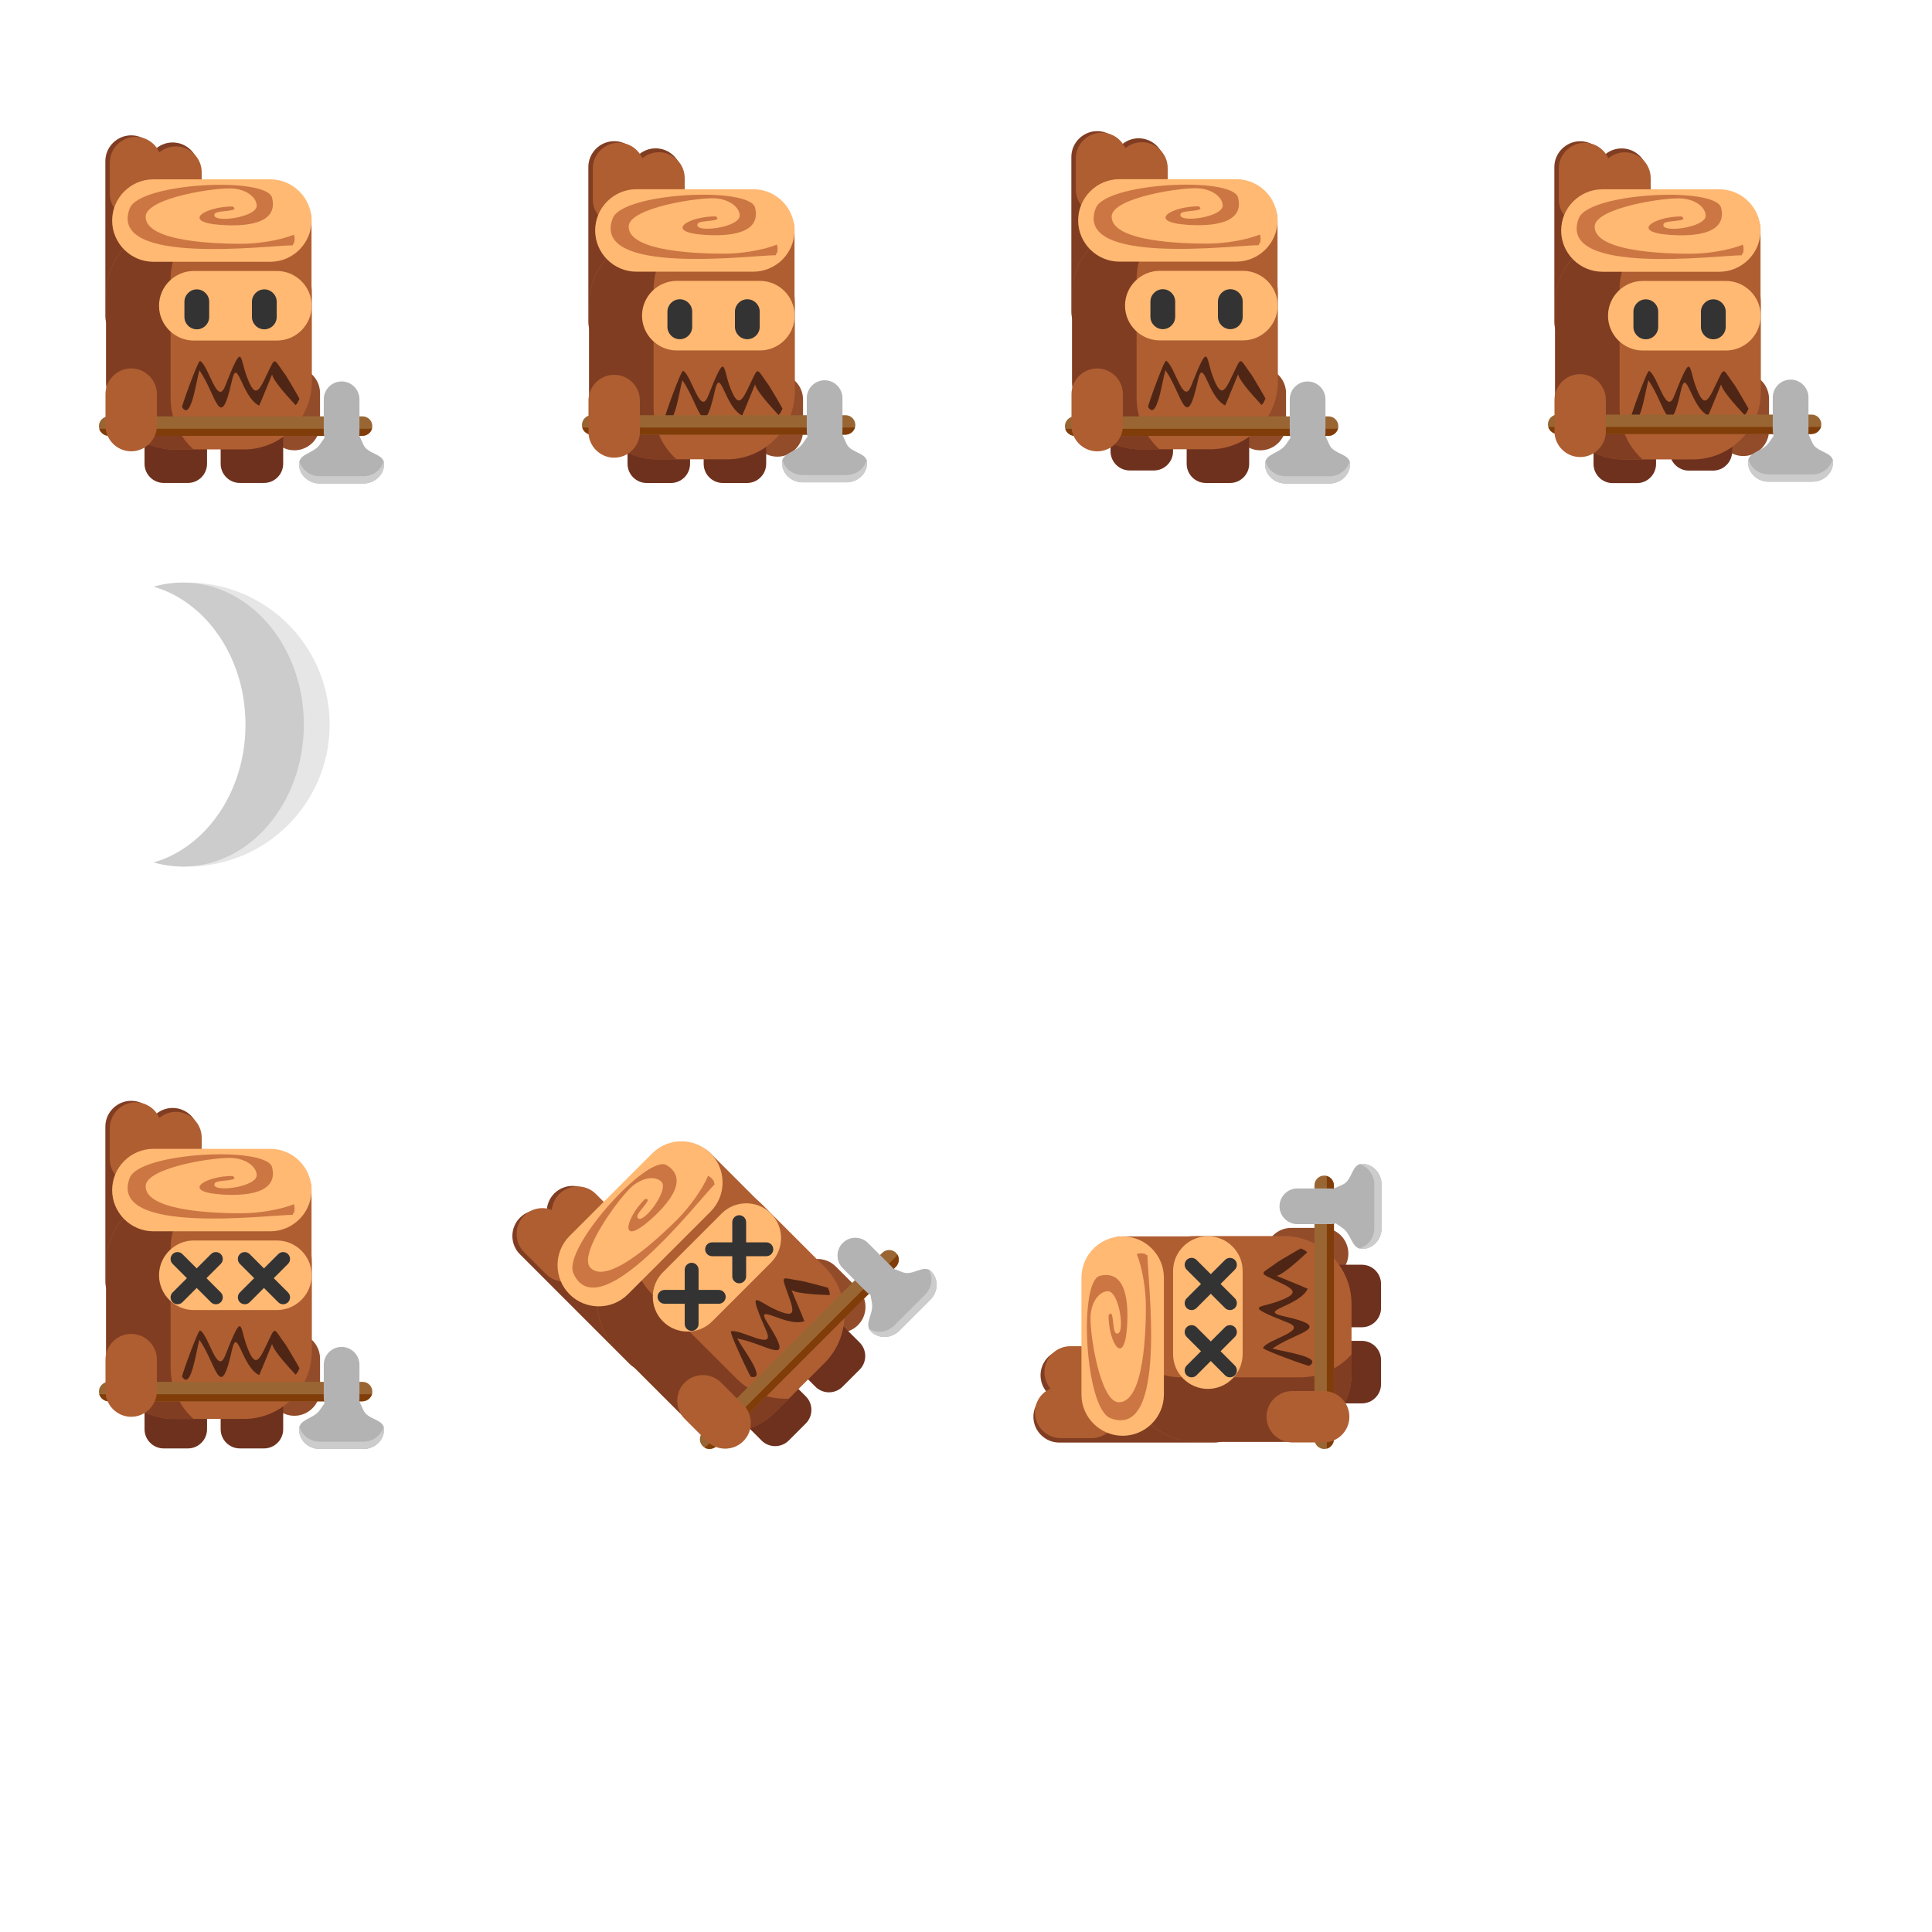<?xml version="1.0" encoding="UTF-8" standalone="no"?>
<svg
   xmlns:dc="http://purl.org/dc/elements/1.1/"
   xmlns:cc="http://creativecommons.org/ns#"
   xmlns:rdf="http://www.w3.org/1999/02/22-rdf-syntax-ns#"
   xmlns:svg="http://www.w3.org/2000/svg"
   xmlns="http://www.w3.org/2000/svg"
   xmlns:sodipodi="http://sodipodi.sourceforge.net/DTD/sodipodi-0.dtd"
   xmlns:inkscape="http://www.inkscape.org/namespaces/inkscape"
   width="1024"
   height="1024"
   viewBox="0 0 270.933 270.933"
   version="1.1"
   id="svg3565"
   inkscape:version="1.0.1 (3bc2e813f5, 2020-09-07)"
   sodipodi:docname="оживший пень с топором.svg"
   inkscape:export-filename="C:\Users\79519\Desktop\Knight\GameKnight\Graphics\Render_png\wood\attack_stump.png"
   inkscape:export-xdpi="96.00001"
   inkscape:export-ydpi="96.00001">
  <title
     id="title4661">Тайл размером 256x256</title>
  <defs
     id="defs3559" />
  <sodipodi:namedview
     id="base"
     pagecolor="#ffffff"
     bordercolor="#666666"
     borderopacity="1.0"
     inkscape:pageopacity="0.0"
     inkscape:pageshadow="2"
     inkscape:zoom="0.7"
     inkscape:cx="245.11195"
     inkscape:cy="653.7429"
     inkscape:document-units="mm"
     inkscape:current-layer="layer1"
     showgrid="true"
     units="px"
     width="256px"
     inkscape:snap-global="true"
     inkscape:document-rotation="0"
     inkscape:window-width="1920"
     inkscape:window-height="1017"
     inkscape:window-x="-8"
     inkscape:window-y="-8"
     inkscape:window-maximized="1">
    <inkscape:grid
       type="xygrid"
       id="grid5244"
       units="px"
       spacingx="67.733"
       spacingy="67.733"
       empspacing="1" />
    <inkscape:grid
       type="xygrid"
       id="grid8949"
       color="#e33fff"
       opacity="0.125"
       empcolor="#e33fff"
       empopacity="0.251"
       units="px"
       spacingx="33.867"
       spacingy="33.867"
       empspacing="8" />
  </sodipodi:namedview>
  <g
     inkscape:label="Layer 1"
     inkscape:groupmode="layer"
     id="layer1"
     transform="translate(0,-26.067)">
    <g
       id="g1251"
       transform="translate(-100.248,133.343)">
      <path
         class="fil1"
         d="m 124.458,-87.298 v 0 c -1.994,0 -3.625,1.631 -3.625,3.625 v 4.878 c 0,1.994 1.631,3.625 3.625,3.625 v 0 c 1.993,0 3.625,-1.631 3.625,-3.625 v -4.878 c 0,-1.994 -1.632,-3.625 -3.625,-3.625 z"
         id="path8388"
         style="clip-rule:evenodd;fill:#803d22;fill-rule:evenodd;stroke-width:0.003;image-rendering:optimizeQuality;shape-rendering:geometricPrecision;text-rendering:geometricPrecision" />
      <path
         class="fil1"
         d="m 118.646,-88.298 v 0 c -1.994,0 -3.625,1.631 -3.625,3.625 v 21.722 c 0,1.994 1.631,3.625 3.625,3.625 v 0 c 1.993,0 3.625,-1.631 3.625,-3.625 v -21.722 c 0,-1.994 -1.632,-3.625 -3.625,-3.625 z"
         id="path8390"
         style="clip-rule:evenodd;fill:#803d22;fill-rule:evenodd;stroke-width:0.003;image-rendering:optimizeQuality;shape-rendering:geometricPrecision;text-rendering:geometricPrecision" />
      <path
         class="fil0"
         d="m 140.331,-80.023 v 0 c -1.982,0 -3.604,1.622 -3.604,3.604 v 11.463 c 0,1.982 1.622,3.603 3.604,3.603 v 0 c 1.982,0 3.603,-1.622 3.603,-3.603 v -11.463 c 0,-1.982 -1.621,-3.604 -3.603,-3.604 z"
         id="path8392"
         style="clip-rule:evenodd;fill:#af5e31;fill-rule:evenodd;stroke-width:0.003;image-rendering:optimizeQuality;shape-rendering:geometricPrecision;text-rendering:geometricPrecision" />
      <path
         class="fil39"
         d="m 141.525,-55.752 v 0 c -1.982,0 -3.604,1.622 -3.604,3.604 v 4.416 c 0,1.982 1.622,3.603 3.604,3.603 v 0 c 1.982,0 3.603,-1.622 3.603,-3.603 v -4.416 c 0,-1.982 -1.621,-3.604 -3.603,-3.604 z"
         id="path8394"
         style="clip-rule:evenodd;fill:#924c2a;fill-rule:evenodd;stroke-width:0.003;image-rendering:optimizeQuality;shape-rendering:geometricPrecision;text-rendering:geometricPrecision" />
      <path
         class="fil44"
         d="m 126.597,-51.187 h -3.394 c -1.478,0 -2.687,1.209 -2.687,2.687 v 6.263 c 0,1.478 1.209,2.687 2.687,2.687 h 3.394 c 1.477,0 2.686,-1.209 2.686,-2.687 v -6.263 c 0,-1.478 -1.209,-2.687 -2.686,-2.687 z"
         id="path8396"
         style="clip-rule:evenodd;fill:#6e311e;fill-rule:evenodd;stroke-width:0.003;image-rendering:optimizeQuality;shape-rendering:geometricPrecision;text-rendering:geometricPrecision" />
      <path
         class="fil44"
         d="m 137.273,-51.187 h -3.394 c -1.478,0 -2.687,1.209 -2.687,2.687 v 6.263 c 0,1.478 1.209,2.687 2.687,2.687 h 3.394 c 1.478,0 2.687,-1.209 2.687,-2.687 v -6.263 c 0,-1.478 -1.209,-2.687 -2.687,-2.687 z"
         id="path8398"
         style="clip-rule:evenodd;fill:#6e311e;fill-rule:evenodd;stroke-width:0.003;image-rendering:optimizeQuality;shape-rendering:geometricPrecision;text-rendering:geometricPrecision" />
      <path
         class="fil0"
         d="m 134.474,-75.622 h -9.816 c -5.228,0 -9.506,4.278 -9.506,9.506 v 12.357 c 0,5.229 4.278,9.507 9.506,9.507 h 9.816 c 5.228,0 9.506,-4.278 9.506,-9.507 v -12.357 c 0,-5.229 -4.278,-9.506 -9.506,-9.506 z"
         id="path8400"
         style="clip-rule:evenodd;fill:#af5e31;fill-rule:evenodd;stroke-width:0.003;image-rendering:optimizeQuality;shape-rendering:geometricPrecision;text-rendering:geometricPrecision" />
      <path
         class="fil1"
         d="m 127.732,-75.609 h -3.1 c -5.228,0 -9.506,4.344 -9.506,9.653 v 12.065 c 0,5.309 4.278,9.653 9.506,9.653 h 2.765 c -1.976,-1.772 -3.227,-4.36 -3.227,-7.231 v -16.62 c 0,-3.03 1.394,-5.745 3.562,-7.518 z"
         id="path8402"
         style="clip-rule:evenodd;fill:#803d22;fill-rule:evenodd;stroke-width:0.003;image-rendering:optimizeQuality;shape-rendering:geometricPrecision;text-rendering:geometricPrecision" />
      <path
         class="fil15"
         d="m 127.427,-69.276 h 11.652 c 2.683,0 4.878,2.195 4.878,4.879 v 0 c 0,2.683 -2.195,4.878 -4.878,4.878 h -11.652 c -2.684,0 -4.879,-2.195 -4.879,-4.878 v 0 c 0,-2.683 2.195,-4.879 4.879,-4.879 z"
         id="path8404"
         style="clip-rule:evenodd;fill:#ffb973;fill-rule:evenodd;stroke-width:0.003;image-rendering:optimizeQuality;shape-rendering:geometricPrecision;text-rendering:geometricPrecision" />
      <path
         class="fil18"
         d="m 127.847,-66.696 v 0 c 0.955,0 1.737,0.781 1.737,1.737 v 2.128 c 0,0.955 -0.782,1.737 -1.737,1.737 v 0 c -0.955,0 -1.736,-0.781 -1.736,-1.737 v -2.128 c 0,-0.955 0.781,-1.737 1.736,-1.737 z"
         id="path8406"
         style="clip-rule:evenodd;fill:#333333;fill-rule:evenodd;stroke-width:0.003;image-rendering:optimizeQuality;shape-rendering:geometricPrecision;text-rendering:geometricPrecision" />
      <path
         class="fil18"
         d="m 137.315,-66.696 v 0 c 0.956,0 1.737,0.781 1.737,1.737 v 2.128 c 0,0.955 -0.781,1.737 -1.737,1.737 v 0 c -0.955,0 -1.736,-0.781 -1.736,-1.737 v -2.128 c 0,-0.955 0.781,-1.737 1.736,-1.737 z"
         id="path8408"
         style="clip-rule:evenodd;fill:#333333;fill-rule:evenodd;stroke-width:0.003;image-rendering:optimizeQuality;shape-rendering:geometricPrecision;text-rendering:geometricPrecision" />
      <path
         class="fil0"
         d="m 119.269,-88.084 v 0 c -1.994,0 -3.625,1.631 -3.625,3.625 v 4.33 c 0,1.994 1.631,3.625 3.625,3.625 v 0 c 1.994,0 3.625,-1.631 3.625,-3.625 v -4.33 c 0,-1.994 -1.631,-3.625 -3.625,-3.625 z"
         id="path8410"
         style="clip-rule:evenodd;fill:#af5e31;fill-rule:evenodd;stroke-width:0.003;image-rendering:optimizeQuality;shape-rendering:geometricPrecision;text-rendering:geometricPrecision" />
      <path
         class="fil0"
         d="m 124.908,-86.75 v 0 c -1.994,0 -3.625,1.631 -3.625,3.625 v 4.33 c 0,1.994 1.631,3.625 3.625,3.625 v 0 c 1.994,0 3.625,-1.631 3.625,-3.625 v -4.33 c 0,-1.994 -1.631,-3.625 -3.625,-3.625 z"
         id="path8412"
         style="clip-rule:evenodd;fill:#af5e31;fill-rule:evenodd;stroke-width:0.003;image-rendering:optimizeQuality;shape-rendering:geometricPrecision;text-rendering:geometricPrecision" />
      <path
         class="fil15"
         d="m 143.934,-76.346 v 0 c 0,-3.18 -2.601,-5.781 -5.781,-5.781 h -16.398 c -3.18,0 -5.781,2.602 -5.781,5.781 v 0 c 0,3.18 2.601,5.781 5.781,5.781 h 16.398 c 3.18,0 5.781,-2.602 5.781,-5.781 z"
         id="path8414"
         style="clip-rule:evenodd;fill:#ffb973;fill-rule:evenodd;stroke-width:0.003;image-rendering:optimizeQuality;shape-rendering:geometricPrecision;text-rendering:geometricPrecision" />
      <path
         class="fil36"
         d="m 141.332,-72.876 c -0.041,-0.073 0.004,-0.287 0.13,-0.252 0.124,-0.387 0.139,-0.862 0,-1.242 -1.984,0.824 -5.104,1.282 -7.359,1.282 -3.083,0 -13.43,-0.186 -13.43,-3.791 0,-2.686 10.167,-4.204 12.375,-3.953 2.104,0.239 3.197,1.431 3.198,2.407 0,1.71 -6.607,2.529 -5.885,1.128 0.284,-0.552 3.709,-0.217 2.506,-1.026 -3.829,0 -7.362,2.2 -1.594,2.593 3.262,0.222 8.049,-0.067 7.133,-3.806 -0.74,-3.016 -18.582,-2.128 -19.965,1.479 -3.12,8.134 19.493,5.182 22.891,5.182 z"
         id="path8416"
         style="clip-rule:evenodd;fill:#cc7643;fill-rule:evenodd;stroke-width:0.003;image-rendering:optimizeQuality;shape-rendering:geometricPrecision;text-rendering:geometricPrecision" />
      <path
         class="fil26"
         d="m 141.696,-50.465 c -0.584,-0.646 -3.102,-3.279 -3.292,-4.298 -0.023,0.016 -1.516,3.749 -1.812,4.37 -2.474,-1.208 -3.041,-7.027 -3.822,-3.494 -1.663,7.52 -2.158,1.987 -4.557,-1.454 -0.464,1.519 -1.172,7.232 -2.433,5.144 -0.07,-0.116 2.262,-6.622 2.533,-6.467 1.227,0.699 2.384,6.362 3.492,3.564 2.513,-6.347 2.041,-4.189 2.982,-1.562 1.393,3.891 1.886,1.907 3.412,-1.188 0.68,-1.378 0.624,-0.799 2.109,1.188 0.157,0.21 1.949,3.265 1.936,3.295 -0.177,0.4 -0.241,0.626 -0.548,0.902 z"
         id="path8418"
         style="clip-rule:evenodd;fill:#4f2615;fill-rule:evenodd;stroke-width:0.003;image-rendering:optimizeQuality;shape-rendering:geometricPrecision;text-rendering:geometricPrecision" />
      <path
         class="fil4"
         d="m 151.096,-48.886 h -35.61 c -0.751,0 -1.365,0.615 -1.365,1.366 v 0 c 0,0.751 0.614,1.366 1.365,1.366 h 35.61 c 0.751,0 1.365,-0.615 1.365,-1.366 v 0 c 0,-0.751 -0.614,-1.366 -1.365,-1.366 z"
         id="path8420"
         style="clip-rule:evenodd;fill:#996633;fill-rule:evenodd;stroke-width:0.003;image-rendering:optimizeQuality;shape-rendering:geometricPrecision;text-rendering:geometricPrecision" />
      <path
         class="fil29"
         d="m 114.168,-47.151 c 0.173,0.573 0.737,0.996 1.401,0.996 h 35.429 c 0.694,0 1.278,-0.461 1.422,-1.073 -0.151,0.05 -0.313,0.077 -0.482,0.077 z"
         id="path8422"
         style="clip-rule:evenodd;fill:#813d09;fill-rule:evenodd;stroke-width:0.003;image-rendering:optimizeQuality;shape-rendering:geometricPrecision;text-rendering:geometricPrecision" />
      <path
         class="fil64"
         d="m 150.657,-46.644 v -4.64 c 0,-1.376 -1.127,-2.502 -2.503,-2.502 v 0 c -1.376,0 -2.502,1.126 -2.502,2.502 v 4.64 c 0,1.376 1.126,2.503 2.502,2.503 v 0 c 1.376,0 2.503,-1.126 2.503,-2.503 z"
         id="path8424"
         style="clip-rule:evenodd;fill:#b3b3b3;fill-rule:evenodd;stroke-width:0.003;image-rendering:optimizeQuality;shape-rendering:geometricPrecision;text-rendering:geometricPrecision" />
      <path
         class="fil64"
         d="m 151.206,-44.916 -2.392,-5.349 -3.732,5.349 c -0.875,1.253 -2.904,1.226 -2.904,2.723 v 0 c 0,1.498 1.307,2.723 2.904,2.723 h 6.124 c 1.597,0 2.904,-1.225 2.904,-2.723 v 0 c 0,-1.498 -2.286,-1.342 -2.904,-2.723 z"
         id="path8426"
         style="clip-rule:evenodd;fill:#b3b3b3;fill-rule:evenodd;stroke-width:0.003;image-rendering:optimizeQuality;shape-rendering:geometricPrecision;text-rendering:geometricPrecision" />
      <path
         class="fil5"
         d="m 142.23,-42.705 c -0.034,0.166 -0.052,0.337 -0.052,0.512 v 0 c 0,1.498 1.307,2.723 2.904,2.723 h 6.124 c 1.597,0 2.904,-1.225 2.904,-2.723 v 0 c 0,-0.175 -0.018,-0.346 -0.052,-0.512 -0.258,1.255 -1.441,2.211 -2.852,2.211 h -6.124 c -1.411,0 -2.594,-0.956 -2.852,-2.211 z"
         id="path8428"
         style="clip-rule:evenodd;fill:#cccccc;fill-rule:evenodd;stroke-width:0.003;image-rendering:optimizeQuality;shape-rendering:geometricPrecision;text-rendering:geometricPrecision" />
      <path
         class="fil0"
         d="m 118.644,-55.61 v 0 c -1.982,0 -3.603,1.622 -3.603,3.603 v 4.416 c 0,1.982 1.621,3.603 3.603,3.603 v 0 c 1.982,0 3.604,-1.622 3.604,-3.603 v -4.416 c 0,-1.982 -1.622,-3.603 -3.604,-3.603 z"
         id="path8430"
         style="clip-rule:evenodd;fill:#af5e31;fill-rule:evenodd;stroke-width:0.003;image-rendering:optimizeQuality;shape-rendering:geometricPrecision;text-rendering:geometricPrecision" />
    </g>
    <g
       id="g1379"
       transform="translate(-221.381,187.067)">
      <path
         class="fil22"
         d="m 247.695,-79.308 c -1.658,0 -3.268,0.204 -4.808,0.586 v 0 c 0.132,0.033 0.264,0.067 0.394,0.102 l 0.022,0.006 c 0.8,0.217 1.58,0.482 2.337,0.793 l 0.012,0.005 c 0.123,0.051 0.246,0.102 0.367,0.155 l 0.018,0.008 c 0.744,0.325 1.465,0.694 2.158,1.104 l 0.035,0.021 c 0.108,0.064 0.215,0.129 0.322,0.195 l 0.03,0.018 c 0.559,0.348 1.1,0.723 1.62,1.123 0.017,0.013 0.033,0.026 0.05,0.038 0.091,0.07 0.182,0.142 0.271,0.214 l 0.064,0.051 c 0.089,0.072 0.178,0.145 0.266,0.219 0.016,0.013 0.032,0.027 0.048,0.041 0.388,0.327 0.763,0.668 1.125,1.023 0.018,0.018 0.037,0.035 0.054,0.053 0.076,0.075 0.151,0.151 0.226,0.227 0.027,0.028 0.054,0.056 0.082,0.084 0.07,0.073 0.14,0.146 0.209,0.22 0.03,0.031 0.059,0.063 0.088,0.095 0.069,0.074 0.138,0.149 0.205,0.224 0.025,0.028 0.05,0.056 0.075,0.084 0.23,0.259 0.454,0.524 0.671,0.796 0.022,0.027 0.044,0.054 0.065,0.081 0.058,0.074 0.116,0.148 0.173,0.223 0.032,0.042 0.065,0.084 0.097,0.126 0.054,0.071 0.107,0.143 0.16,0.215 0.034,0.047 0.069,0.094 0.103,0.141 0.051,0.07 0.101,0.141 0.151,0.212 0.035,0.05 0.069,0.1 0.103,0.149 0.049,0.071 0.098,0.142 0.146,0.214 0.033,0.049 0.065,0.098 0.097,0.147 0.121,0.184 0.24,0.37 0.355,0.558 l 0.004,0.007 c 0.042,0.069 0.083,0.139 0.124,0.208 0.035,0.058 0.07,0.117 0.104,0.175 0.039,0.068 0.077,0.136 0.116,0.204 0.035,0.062 0.07,0.125 0.104,0.188 0.037,0.067 0.073,0.133 0.109,0.201 0.035,0.065 0.07,0.131 0.104,0.197 0.034,0.066 0.069,0.132 0.102,0.198 0.036,0.07 0.07,0.14 0.105,0.21 0.031,0.063 0.062,0.127 0.093,0.191 0.041,0.086 0.082,0.173 0.121,0.26 0.035,0.075 0.069,0.15 0.103,0.225 0.046,0.104 0.092,0.208 0.137,0.314 0.025,0.058 0.049,0.117 0.073,0.176 0.033,0.081 0.067,0.162 0.099,0.243 0.025,0.062 0.049,0.124 0.073,0.186 0.031,0.08 0.061,0.159 0.091,0.239 0.024,0.062 0.046,0.125 0.069,0.188 0.03,0.083 0.059,0.165 0.088,0.248 0.02,0.06 0.041,0.121 0.062,0.181 0.031,0.092 0.06,0.184 0.09,0.277 0.016,0.052 0.033,0.104 0.05,0.157 0.044,0.142 0.086,0.285 0.127,0.428 0.01,0.037 0.02,0.074 0.03,0.111 0.031,0.11 0.061,0.22 0.09,0.331 0.015,0.057 0.029,0.114 0.043,0.17 0.023,0.093 0.046,0.186 0.068,0.279 0.014,0.06 0.028,0.121 0.041,0.181 0.021,0.091 0.041,0.183 0.06,0.275 0.013,0.061 0.026,0.122 0.038,0.183 0.019,0.096 0.037,0.192 0.055,0.287 0.01,0.056 0.021,0.113 0.031,0.169 0.021,0.117 0.04,0.234 0.058,0.352 0.006,0.036 0.012,0.071 0.018,0.107 0.023,0.153 0.045,0.306 0.064,0.46 0.006,0.044 0.01,0.088 0.016,0.133 0.013,0.112 0.027,0.224 0.038,0.336 0.006,0.057 0.011,0.114 0.017,0.171 0.009,0.101 0.018,0.201 0.027,0.302 0.005,0.061 0.009,0.122 0.013,0.183 0.007,0.1 0.014,0.199 0.019,0.299 0.004,0.06 0.007,0.119 0.01,0.179 0.005,0.108 0.009,0.216 0.012,0.324 0.003,0.052 0.004,0.103 0.005,0.155 0.004,0.159 0.006,0.319 0.006,0.479 0,0.16 -0.003,0.32 -0.006,0.479 0,0.052 -0.003,0.103 -0.005,0.155 -0.003,0.108 -0.007,0.216 -0.012,0.324 -0.003,0.06 -0.006,0.119 -0.01,0.179 -0.005,0.1 -0.012,0.199 -0.019,0.299 -0.004,0.061 -0.008,0.122 -0.013,0.183 -0.009,0.101 -0.018,0.202 -0.027,0.302 -0.006,0.057 -0.011,0.114 -0.017,0.17 -0.012,0.112 -0.025,0.224 -0.038,0.336 -0.005,0.044 -0.01,0.088 -0.016,0.133 -0.02,0.154 -0.041,0.307 -0.064,0.459 -0.006,0.036 -0.012,0.071 -0.018,0.107 -0.018,0.118 -0.037,0.235 -0.058,0.352 -0.01,0.057 -0.021,0.113 -0.031,0.169 -0.018,0.096 -0.036,0.192 -0.055,0.288 -0.012,0.061 -0.025,0.122 -0.038,0.183 -0.019,0.092 -0.039,0.183 -0.06,0.275 -0.013,0.06 -0.027,0.121 -0.041,0.181 -0.022,0.093 -0.045,0.186 -0.068,0.279 -0.014,0.057 -0.028,0.114 -0.043,0.17 -0.029,0.111 -0.059,0.221 -0.09,0.331 -0.01,0.037 -0.019,0.074 -0.03,0.111 -0.041,0.143 -0.083,0.286 -0.127,0.428 -0.017,0.052 -0.034,0.104 -0.05,0.157 -0.03,0.092 -0.059,0.185 -0.09,0.277 -0.021,0.061 -0.042,0.121 -0.062,0.181 -0.029,0.083 -0.058,0.166 -0.088,0.248 -0.022,0.063 -0.045,0.126 -0.069,0.188 -0.03,0.08 -0.06,0.16 -0.091,0.24 -0.024,0.062 -0.048,0.124 -0.073,0.186 -0.032,0.081 -0.066,0.162 -0.099,0.243 -0.024,0.059 -0.048,0.118 -0.073,0.176 -0.045,0.105 -0.091,0.21 -0.137,0.314 -0.034,0.075 -0.068,0.15 -0.103,0.225 -0.04,0.087 -0.08,0.174 -0.121,0.26 -0.031,0.064 -0.062,0.127 -0.093,0.191 -0.035,0.07 -0.069,0.141 -0.105,0.21 -0.033,0.066 -0.068,0.132 -0.102,0.198 -0.034,0.066 -0.069,0.132 -0.104,0.197 -0.036,0.067 -0.072,0.134 -0.109,0.201 -0.034,0.063 -0.069,0.125 -0.104,0.188 -0.039,0.068 -0.077,0.136 -0.116,0.204 -0.034,0.059 -0.069,0.117 -0.104,0.175 -0.041,0.07 -0.082,0.139 -0.124,0.208 l -0.004,0.007 c -0.115,0.188 -0.234,0.374 -0.355,0.558 -0.032,0.049 -0.064,0.098 -0.097,0.147 -0.048,0.072 -0.097,0.143 -0.146,0.214 -0.034,0.05 -0.068,0.1 -0.103,0.149 -0.05,0.071 -0.1,0.142 -0.151,0.212 -0.034,0.047 -0.069,0.094 -0.103,0.141 -0.053,0.072 -0.106,0.144 -0.16,0.215 -0.032,0.042 -0.065,0.084 -0.097,0.126 -0.057,0.074 -0.115,0.149 -0.173,0.222 -0.021,0.027 -0.043,0.054 -0.065,0.081 -0.217,0.271 -0.441,0.536 -0.671,0.796 -0.025,0.028 -0.05,0.056 -0.075,0.084 -0.067,0.075 -0.136,0.15 -0.205,0.224 -0.029,0.032 -0.058,0.063 -0.088,0.095 -0.069,0.074 -0.139,0.147 -0.209,0.22 -0.028,0.028 -0.055,0.056 -0.082,0.084 -0.075,0.076 -0.15,0.152 -0.226,0.227 -0.017,0.018 -0.036,0.035 -0.054,0.053 -0.362,0.355 -0.737,0.697 -1.125,1.023 -0.016,0.013 -0.032,0.027 -0.048,0.041 -0.088,0.074 -0.177,0.147 -0.266,0.219 l -0.064,0.051 c -0.089,0.072 -0.18,0.143 -0.271,0.214 l -0.05,0.038 c -0.521,0.4 -1.061,0.775 -1.62,1.122 l -0.03,0.018 c -0.107,0.066 -0.214,0.131 -0.322,0.195 l -0.035,0.021 c -0.693,0.41 -1.414,0.779 -2.158,1.104 l -0.018,0.008 c -0.121,0.053 -0.244,0.105 -0.367,0.156 l -0.012,0.005 c -0.757,0.311 -1.537,0.576 -2.337,0.793 l -0.022,0.006 c -0.13,0.035 -0.262,0.069 -0.394,0.102 v 0 c 1.54,0.382 3.15,0.586 4.808,0.586 10.999,0 19.915,-8.916 19.915,-19.915 0,-10.999 -8.916,-19.915 -19.915,-19.915 z"
         id="path8432"
         style="clip-rule:evenodd;fill:#e6e6e6;fill-rule:evenodd;stroke-width:0.003;image-rendering:optimizeQuality;shape-rendering:geometricPrecision;text-rendering:geometricPrecision" />
      <path
         class="fil13"
         d="m 247.044,-79.308 c -1.41,0 -2.781,0.204 -4.091,0.586 v 0 c 0.112,0.033 0.223,0.067 0.335,0.102 l 0.018,0.006 c 0.681,0.217 1.345,0.482 1.989,0.793 l 0.01,0.005 c 0.105,0.051 0.209,0.102 0.312,0.155 l 0.015,0.008 c 0.633,0.325 1.246,0.694 1.837,1.104 l 0.029,0.021 c 0.092,0.064 0.183,0.129 0.274,0.195 l 0.025,0.018 c 0.476,0.348 0.936,0.723 1.379,1.123 0.014,0.013 0.028,0.026 0.043,0.038 0.077,0.07 0.154,0.142 0.23,0.214 l 0.054,0.051 c 0.076,0.072 0.152,0.145 0.227,0.219 0.014,0.013 0.027,0.027 0.041,0.041 0.33,0.327 0.649,0.668 0.957,1.023 0.015,0.018 0.031,0.035 0.046,0.053 0.065,0.075 0.128,0.151 0.192,0.227 0.023,0.028 0.046,0.056 0.069,0.084 0.06,0.073 0.12,0.146 0.179,0.22 0.025,0.031 0.05,0.063 0.075,0.095 0.058,0.074 0.117,0.149 0.174,0.224 0.022,0.028 0.042,0.056 0.064,0.084 0.196,0.259 0.386,0.524 0.571,0.796 0.018,0.027 0.037,0.054 0.055,0.081 0.05,0.074 0.098,0.148 0.147,0.223 0.028,0.042 0.055,0.084 0.083,0.126 0.045,0.071 0.091,0.143 0.136,0.215 0.029,0.047 0.058,0.094 0.087,0.141 0.044,0.07 0.086,0.141 0.129,0.212 0.029,0.05 0.059,0.1 0.088,0.149 0.042,0.071 0.083,0.142 0.124,0.214 0.028,0.049 0.055,0.098 0.082,0.147 0.103,0.184 0.204,0.37 0.302,0.558 l 0.004,0.007 c 0.036,0.069 0.07,0.139 0.105,0.208 0.03,0.058 0.06,0.117 0.089,0.175 0.033,0.068 0.065,0.136 0.098,0.204 0.03,0.062 0.06,0.125 0.089,0.188 0.032,0.067 0.062,0.133 0.093,0.201 0.03,0.065 0.059,0.131 0.088,0.197 0.03,0.066 0.059,0.132 0.087,0.198 0.03,0.07 0.06,0.14 0.089,0.21 0.027,0.063 0.054,0.127 0.079,0.191 0.036,0.086 0.07,0.173 0.104,0.26 0.029,0.075 0.058,0.15 0.087,0.225 0.039,0.104 0.079,0.208 0.117,0.314 0.021,0.058 0.041,0.117 0.062,0.176 0.028,0.081 0.057,0.162 0.084,0.243 0.021,0.062 0.042,0.124 0.062,0.186 0.026,0.08 0.052,0.159 0.078,0.239 0.02,0.062 0.039,0.125 0.058,0.188 0.026,0.083 0.05,0.165 0.075,0.248 0.018,0.06 0.035,0.121 0.053,0.181 0.026,0.092 0.051,0.184 0.076,0.277 0.014,0.052 0.029,0.104 0.043,0.157 0.037,0.142 0.073,0.285 0.108,0.428 0.009,0.037 0.017,0.074 0.026,0.111 0.026,0.11 0.052,0.22 0.076,0.331 0.013,0.057 0.024,0.114 0.036,0.17 0.02,0.093 0.04,0.186 0.058,0.279 0.012,0.06 0.024,0.121 0.036,0.181 0.017,0.091 0.034,0.183 0.051,0.275 0.01,0.061 0.021,0.122 0.032,0.183 0.016,0.096 0.031,0.192 0.047,0.287 0.008,0.056 0.018,0.113 0.026,0.169 0.018,0.117 0.034,0.234 0.05,0.352 0.005,0.036 0.01,0.071 0.014,0.107 0.02,0.153 0.039,0.306 0.055,0.46 0.005,0.044 0.009,0.088 0.014,0.133 0.011,0.112 0.022,0.224 0.032,0.336 0.005,0.057 0.01,0.114 0.014,0.171 0.008,0.101 0.016,0.201 0.023,0.302 0.004,0.061 0.008,0.122 0.012,0.183 0.006,0.1 0.011,0.199 0.016,0.299 0.003,0.06 0.006,0.119 0.008,0.179 0.004,0.108 0.008,0.216 0.011,0.324 0,0.052 0.003,0.103 0.004,0.155 0.003,0.159 0.005,0.319 0.005,0.479 0,0.16 -0.003,0.32 -0.005,0.479 0,0.052 -0.003,0.103 -0.004,0.155 -0.003,0.108 -0.007,0.216 -0.011,0.324 -0.003,0.06 -0.005,0.119 -0.008,0.179 -0.005,0.1 -0.01,0.199 -0.016,0.299 -0.004,0.061 -0.008,0.122 -0.012,0.183 -0.007,0.101 -0.015,0.202 -0.023,0.302 -0.004,0.057 -0.009,0.114 -0.014,0.17 -0.01,0.112 -0.021,0.224 -0.032,0.336 -0.005,0.044 -0.009,0.088 -0.014,0.133 -0.017,0.154 -0.035,0.307 -0.055,0.459 -0.004,0.036 -0.009,0.071 -0.014,0.107 -0.016,0.118 -0.032,0.235 -0.05,0.352 -0.008,0.057 -0.018,0.113 -0.026,0.169 -0.016,0.096 -0.031,0.192 -0.047,0.288 -0.011,0.061 -0.022,0.122 -0.032,0.183 -0.017,0.092 -0.034,0.183 -0.051,0.275 -0.012,0.06 -0.024,0.121 -0.036,0.181 -0.018,0.093 -0.038,0.186 -0.058,0.279 -0.012,0.057 -0.023,0.114 -0.036,0.17 -0.024,0.111 -0.05,0.221 -0.076,0.331 -0.009,0.037 -0.017,0.074 -0.026,0.111 -0.035,0.143 -0.071,0.286 -0.108,0.428 -0.014,0.052 -0.029,0.104 -0.043,0.157 -0.025,0.092 -0.05,0.185 -0.076,0.277 -0.018,0.061 -0.036,0.121 -0.053,0.181 -0.025,0.083 -0.049,0.166 -0.075,0.248 -0.019,0.063 -0.039,0.126 -0.058,0.188 -0.026,0.08 -0.052,0.16 -0.078,0.24 -0.02,0.062 -0.041,0.124 -0.062,0.186 -0.027,0.081 -0.056,0.162 -0.084,0.243 -0.021,0.059 -0.041,0.118 -0.062,0.176 -0.038,0.105 -0.078,0.21 -0.117,0.314 -0.029,0.075 -0.058,0.15 -0.087,0.225 -0.034,0.087 -0.068,0.174 -0.104,0.26 -0.025,0.064 -0.052,0.127 -0.079,0.191 -0.029,0.07 -0.059,0.141 -0.089,0.21 -0.028,0.066 -0.058,0.132 -0.087,0.198 -0.029,0.066 -0.058,0.132 -0.088,0.197 -0.031,0.067 -0.061,0.134 -0.093,0.201 -0.029,0.063 -0.059,0.125 -0.089,0.188 -0.032,0.068 -0.065,0.136 -0.098,0.204 -0.029,0.059 -0.059,0.117 -0.089,0.175 -0.035,0.07 -0.069,0.139 -0.105,0.208 l -0.004,0.007 c -0.098,0.188 -0.199,0.374 -0.302,0.558 -0.027,0.049 -0.054,0.098 -0.082,0.147 -0.041,0.072 -0.082,0.143 -0.124,0.214 -0.029,0.05 -0.059,0.1 -0.088,0.149 -0.043,0.071 -0.086,0.142 -0.129,0.212 -0.029,0.047 -0.058,0.094 -0.087,0.141 -0.045,0.072 -0.091,0.144 -0.136,0.215 -0.028,0.042 -0.055,0.084 -0.083,0.126 -0.048,0.074 -0.097,0.149 -0.147,0.222 -0.018,0.027 -0.037,0.054 -0.055,0.081 -0.185,0.271 -0.375,0.536 -0.571,0.796 -0.022,0.028 -0.042,0.056 -0.064,0.084 -0.057,0.075 -0.116,0.15 -0.174,0.224 -0.025,0.032 -0.05,0.063 -0.075,0.095 -0.059,0.074 -0.119,0.147 -0.179,0.22 -0.023,0.028 -0.046,0.056 -0.069,0.084 -0.064,0.076 -0.127,0.152 -0.192,0.227 -0.015,0.018 -0.031,0.035 -0.046,0.053 -0.308,0.355 -0.627,0.697 -0.957,1.023 -0.014,0.013 -0.027,0.027 -0.041,0.041 -0.075,0.074 -0.151,0.147 -0.227,0.219 l -0.054,0.051 c -0.076,0.072 -0.153,0.143 -0.23,0.214 l -0.043,0.038 c -0.443,0.4 -0.903,0.775 -1.379,1.122 l -0.025,0.018 c -0.091,0.066 -0.182,0.131 -0.274,0.195 l -0.029,0.021 c -0.591,0.41 -1.204,0.779 -1.837,1.104 l -0.015,0.008 c -0.103,0.053 -0.207,0.105 -0.312,0.156 l -0.01,0.005 c -0.644,0.311 -1.308,0.576 -1.989,0.793 l -0.018,0.006 c -0.112,0.035 -0.223,0.069 -0.335,0.102 v 0 c 1.31,0.382 2.681,0.586 4.091,0.586 9.358,0 16.944,-8.916 16.944,-19.915 0,-10.999 -7.586,-19.915 -16.944,-19.915 z"
         id="path8434"
         style="clip-rule:evenodd;fill:#cccccc;fill-rule:evenodd;stroke-width:0.003;image-rendering:optimizeQuality;shape-rendering:geometricPrecision;text-rendering:geometricPrecision" />
    </g>
    <g
       id="g1429"
       transform="translate(-2.559,0.354)">
      <g
         id="g1275"
         transform="translate(156.4,133.014)">
        <path
           class="fil1"
           d="m 73.569,-86.49 v 0 c -1.994,0 -3.625,1.631 -3.625,3.625 v 4.878 c 0,1.994 1.631,3.625 3.625,3.625 v 0 c 1.994,0 3.625,-1.631 3.625,-3.625 v -4.878 c 0,-1.994 -1.631,-3.625 -3.625,-3.625 z"
           id="path8436"
           style="clip-rule:evenodd;fill:#803d22;fill-rule:evenodd;stroke-width:0.003;image-rendering:optimizeQuality;shape-rendering:geometricPrecision;text-rendering:geometricPrecision" />
        <path
           class="fil1"
           d="m 67.757,-87.491 v 0 c -1.994,0 -3.625,1.631 -3.625,3.625 v 21.722 c 0,1.994 1.631,3.625 3.625,3.625 v 0 c 1.993,0 3.625,-1.631 3.625,-3.625 v -21.722 c 0,-1.994 -1.632,-3.625 -3.625,-3.625 z"
           id="path8438"
           style="clip-rule:evenodd;fill:#803d22;fill-rule:evenodd;stroke-width:0.003;image-rendering:optimizeQuality;shape-rendering:geometricPrecision;text-rendering:geometricPrecision" />
        <path
           class="fil0"
           d="m 89.442,-78.651 v 0 c -1.982,0 -3.604,1.621 -3.604,3.603 v 11.463 c 0,1.982 1.622,3.603 3.604,3.603 v 0 c 1.982,0 3.603,-1.622 3.603,-3.603 v -11.463 c 0,-1.982 -1.621,-3.603 -3.603,-3.603 z"
           id="path8440"
           style="clip-rule:evenodd;fill:#af5e31;fill-rule:evenodd;stroke-width:0.003;image-rendering:optimizeQuality;shape-rendering:geometricPrecision;text-rendering:geometricPrecision" />
        <path
           class="fil39"
           d="m 90.636,-54.972 v 0 c -1.982,0 -3.604,1.622 -3.604,3.604 v 4.416 c 0,1.982 1.622,3.604 3.604,3.604 v 0 c 1.982,0 3.603,-1.622 3.603,-3.604 v -4.416 c 0,-1.982 -1.621,-3.604 -3.603,-3.604 z"
           id="path8442"
           style="clip-rule:evenodd;fill:#924c2a;fill-rule:evenodd;stroke-width:0.003;image-rendering:optimizeQuality;shape-rendering:geometricPrecision;text-rendering:geometricPrecision" />
        <path
           class="fil44"
           d="m 75.708,-51.187 h -3.394 c -1.478,0 -2.687,1.209 -2.687,2.687 v 6.263 c 0,1.478 1.209,2.687 2.687,2.687 h 3.394 c 1.477,0 2.687,-1.209 2.687,-2.687 v -6.263 c 0,-1.478 -1.21,-2.687 -2.687,-2.687 z"
           id="path8444"
           style="clip-rule:evenodd;fill:#6e311e;fill-rule:evenodd;stroke-width:0.003;image-rendering:optimizeQuality;shape-rendering:geometricPrecision;text-rendering:geometricPrecision" />
        <path
           class="fil44"
           d="m 86.384,-51.052 h -3.394 c -1.477,0 -2.686,1.209 -2.686,2.687 v 4.372 c 0,1.478 1.209,2.687 2.686,2.687 h 3.394 c 1.478,0 2.687,-1.209 2.687,-2.687 v -4.372 c 0,-1.478 -1.209,-2.687 -2.687,-2.687 z"
           id="path8446"
           style="clip-rule:evenodd;fill:#6e311e;fill-rule:evenodd;stroke-width:0.003;image-rendering:optimizeQuality;shape-rendering:geometricPrecision;text-rendering:geometricPrecision" />
        <path
           class="fil0"
           d="m 83.585,-74.25 h -9.816 c -5.228,0 -9.506,4.278 -9.506,9.507 v 12.357 c 0,5.229 4.278,9.507 9.506,9.507 h 9.816 c 5.228,0 9.506,-4.278 9.506,-9.507 v -12.357 c 0,-5.229 -4.278,-9.507 -9.506,-9.507 z"
           id="path8448"
           style="clip-rule:evenodd;fill:#af5e31;fill-rule:evenodd;stroke-width:0.003;image-rendering:optimizeQuality;shape-rendering:geometricPrecision;text-rendering:geometricPrecision" />
        <path
           class="fil1"
           d="m 76.843,-74.237 h -3.1 c -5.228,0 -9.506,4.344 -9.506,9.653 v 12.065 c 0,5.309 4.278,9.653 9.506,9.653 h 2.765 c -1.976,-1.772 -3.227,-4.36 -3.227,-7.231 v -16.62 c 0,-3.03 1.394,-5.745 3.562,-7.518 z"
           id="path8450"
           style="clip-rule:evenodd;fill:#803d22;fill-rule:evenodd;stroke-width:0.003;image-rendering:optimizeQuality;shape-rendering:geometricPrecision;text-rendering:geometricPrecision" />
        <path
           class="fil15"
           d="m 76.538,-67.904 h 11.652 c 2.683,0 4.878,2.195 4.878,4.879 v 0 c 0,2.683 -2.195,4.878 -4.878,4.878 h -11.652 c -2.684,0 -4.879,-2.195 -4.879,-4.878 v 0 c 0,-2.683 2.195,-4.879 4.879,-4.879 z"
           id="path8452"
           style="clip-rule:evenodd;fill:#ffb973;fill-rule:evenodd;stroke-width:0.003;image-rendering:optimizeQuality;shape-rendering:geometricPrecision;text-rendering:geometricPrecision" />
        <path
           class="fil18"
           d="m 76.958,-65.324 v 0 c 0.955,0 1.737,0.781 1.737,1.737 v 2.128 c 0,0.955 -0.782,1.736 -1.737,1.736 v 0 c -0.955,0 -1.736,-0.781 -1.736,-1.736 v -2.128 c 0,-0.955 0.781,-1.737 1.736,-1.737 z"
           id="path8454"
           style="clip-rule:evenodd;fill:#333333;fill-rule:evenodd;stroke-width:0.003;image-rendering:optimizeQuality;shape-rendering:geometricPrecision;text-rendering:geometricPrecision" />
        <path
           class="fil18"
           d="m 86.426,-65.324 v 0 c 0.956,0 1.737,0.781 1.737,1.737 v 2.128 c 0,0.955 -0.781,1.736 -1.737,1.736 v 0 c -0.955,0 -1.736,-0.781 -1.736,-1.736 v -2.128 c 0,-0.955 0.781,-1.737 1.736,-1.737 z"
           id="path8456"
           style="clip-rule:evenodd;fill:#333333;fill-rule:evenodd;stroke-width:0.003;image-rendering:optimizeQuality;shape-rendering:geometricPrecision;text-rendering:geometricPrecision" />
        <path
           class="fil0"
           d="m 68.38,-87.276 v 0 c -1.994,0 -3.625,1.631 -3.625,3.625 v 4.33 c 0,1.994 1.631,3.625 3.625,3.625 v 0 c 1.994,0 3.625,-1.631 3.625,-3.625 v -4.33 c 0,-1.994 -1.631,-3.625 -3.625,-3.625 z"
           id="path8458"
           style="clip-rule:evenodd;fill:#af5e31;fill-rule:evenodd;stroke-width:0.003;image-rendering:optimizeQuality;shape-rendering:geometricPrecision;text-rendering:geometricPrecision" />
        <path
           class="fil0"
           d="m 74.019,-85.942 v 0 c -1.994,0 -3.625,1.631 -3.625,3.625 v 4.33 c 0,1.994 1.631,3.625 3.625,3.625 v 0 c 1.994,0 3.625,-1.631 3.625,-3.625 v -4.33 c 0,-1.994 -1.631,-3.625 -3.625,-3.625 z"
           id="path8460"
           style="clip-rule:evenodd;fill:#af5e31;fill-rule:evenodd;stroke-width:0.003;image-rendering:optimizeQuality;shape-rendering:geometricPrecision;text-rendering:geometricPrecision" />
        <path
           class="fil15"
           d="m 93.045,-74.974 v 0 c 0,-3.18 -2.601,-5.781 -5.781,-5.781 h -16.398 c -3.18,0 -5.781,2.602 -5.781,5.781 v 0 c 0,3.18 2.601,5.781 5.781,5.781 h 16.398 c 3.18,0 5.781,-2.602 5.781,-5.781 z"
           id="path8462"
           style="clip-rule:evenodd;fill:#ffb973;fill-rule:evenodd;stroke-width:0.003;image-rendering:optimizeQuality;shape-rendering:geometricPrecision;text-rendering:geometricPrecision" />
        <path
           class="fil36"
           d="m 90.443,-71.504 c -0.041,-0.073 0.004,-0.288 0.13,-0.252 0.124,-0.387 0.139,-0.862 0,-1.242 -1.984,0.824 -5.104,1.282 -7.359,1.282 -3.082,0 -13.43,-0.186 -13.43,-3.791 0,-2.686 10.167,-4.204 12.375,-3.953 2.104,0.239 3.197,1.431 3.198,2.407 10e-4,1.709 -6.607,2.529 -5.885,1.128 0.284,-0.552 3.709,-0.217 2.506,-1.026 -3.829,0 -7.362,2.2 -1.594,2.593 3.262,0.222 8.049,-0.067 7.133,-3.806 -0.74,-3.016 -18.582,-2.128 -19.965,1.479 -3.119,8.134 19.493,5.182 22.891,5.182 z"
           id="path8464"
           style="clip-rule:evenodd;fill:#cc7643;fill-rule:evenodd;stroke-width:0.003;image-rendering:optimizeQuality;shape-rendering:geometricPrecision;text-rendering:geometricPrecision" />
        <path
           class="fil26"
           d="m 90.807,-49.093 c -0.584,-0.646 -3.102,-3.279 -3.292,-4.298 -0.023,0.016 -1.516,3.749 -1.812,4.37 -2.474,-1.208 -3.041,-7.027 -3.822,-3.494 -1.663,7.52 -2.158,1.987 -4.557,-1.454 -0.464,1.519 -1.172,7.232 -2.433,5.144 -0.07,-0.116 2.262,-6.622 2.534,-6.467 1.226,0.7 2.383,6.362 3.491,3.564 2.513,-6.347 2.041,-4.189 2.982,-1.562 1.393,3.891 1.886,1.907 3.412,-1.188 0.68,-1.378 0.624,-0.8 2.109,1.188 0.157,0.21 1.949,3.265 1.936,3.295 -0.177,0.4 -0.241,0.626 -0.548,0.902 z"
           id="path8466"
           style="clip-rule:evenodd;fill:#4f2615;fill-rule:evenodd;stroke-width:0.003;image-rendering:optimizeQuality;shape-rendering:geometricPrecision;text-rendering:geometricPrecision" />
        <path
           class="fil4"
           d="M 100.207,-49.165 H 64.597 c -0.751,0 -1.365,0.615 -1.365,1.366 v 0 c 0,0.751 0.614,1.365 1.365,1.365 h 35.61 c 0.751,0 1.365,-0.615 1.365,-1.365 v 0 c 0,-0.751 -0.614,-1.366 -1.365,-1.366 z"
           id="path8468"
           style="clip-rule:evenodd;fill:#996633;fill-rule:evenodd;stroke-width:0.003;image-rendering:optimizeQuality;shape-rendering:geometricPrecision;text-rendering:geometricPrecision" />
        <path
           class="fil29"
           d="m 63.279,-47.43 c 0.173,0.573 0.737,0.996 1.401,0.996 h 35.429 c 0.694,0 1.278,-0.462 1.422,-1.073 -0.151,0.05 -0.313,0.077 -0.482,0.077 z"
           id="path8470"
           style="clip-rule:evenodd;fill:#813d09;fill-rule:evenodd;stroke-width:0.003;image-rendering:optimizeQuality;shape-rendering:geometricPrecision;text-rendering:geometricPrecision" />
        <path
           class="fil64"
           d="m 99.768,-46.923 v -4.64 c 0,-1.376 -1.126,-2.502 -2.503,-2.502 v 0 c -1.376,0 -2.502,1.126 -2.502,2.502 v 4.64 c 0,1.376 1.126,2.502 2.502,2.502 v 0 c 1.377,0 2.503,-1.126 2.503,-2.502 z"
           id="path8472"
           style="clip-rule:evenodd;fill:#b3b3b3;fill-rule:evenodd;stroke-width:0.003;image-rendering:optimizeQuality;shape-rendering:geometricPrecision;text-rendering:geometricPrecision" />
        <path
           class="fil64"
           d="m 100.317,-45.195 -2.392,-5.349 -3.732,5.349 c -0.874,1.253 -2.904,1.226 -2.904,2.723 v 0 c 0,1.498 1.307,2.723 2.904,2.723 h 6.124 c 1.597,0 2.904,-1.226 2.904,-2.723 v 0 c 0,-1.498 -2.286,-1.342 -2.904,-2.723 z"
           id="path8474"
           style="clip-rule:evenodd;fill:#b3b3b3;fill-rule:evenodd;stroke-width:0.003;image-rendering:optimizeQuality;shape-rendering:geometricPrecision;text-rendering:geometricPrecision" />
        <path
           class="fil5"
           d="m 91.341,-42.983 c -0.034,0.166 -0.052,0.337 -0.052,0.512 v 0 c 0,1.498 1.307,2.723 2.904,2.723 h 6.124 c 1.597,0 2.904,-1.226 2.904,-2.723 v 0 c 0,-0.175 -0.018,-0.346 -0.052,-0.512 -0.257,1.255 -1.441,2.211 -2.852,2.211 h -6.124 c -1.411,0 -2.594,-0.956 -2.852,-2.211 z"
           id="path8476"
           style="clip-rule:evenodd;fill:#cccccc;fill-rule:evenodd;stroke-width:0.003;image-rendering:optimizeQuality;shape-rendering:geometricPrecision;text-rendering:geometricPrecision" />
        <path
           class="fil0"
           d="m 67.755,-54.83 v 0 c -1.982,0 -3.603,1.622 -3.603,3.604 v 4.416 c 0,1.982 1.621,3.604 3.603,3.604 v 0 c 1.982,0 3.604,-1.622 3.604,-3.604 v -4.416 c 0,-1.982 -1.622,-3.604 -3.604,-3.604 z"
           id="path8478"
           style="clip-rule:evenodd;fill:#af5e31;fill-rule:evenodd;stroke-width:0.003;image-rendering:optimizeQuality;shape-rendering:geometricPrecision;text-rendering:geometricPrecision" />
      </g>
    </g>
    <g
       id="g1404"
       transform="translate(4.485,6.348)">
      <path
         class="fil64"
         d="m 181.94,82.084 -2.393,-5.349 -3.731,5.349 c -0.875,1.253 -2.904,1.226 -2.904,2.723 v 0 c 0,1.498 1.306,2.723 2.904,2.723 h 6.124 c 1.597,0 2.903,-1.225 2.903,-2.723 v 0 c 0,-1.498 -2.285,-1.342 -2.903,-2.723 z"
         id="path8518"
         style="clip-rule:evenodd;fill:#b3b3b3;fill-rule:evenodd;stroke-width:0.003;image-rendering:optimizeQuality;shape-rendering:geometricPrecision;text-rendering:geometricPrecision" />
      <path
         class="fil5"
         d="m 172.964,84.295 c -0.034,0.166 -0.052,0.337 -0.052,0.512 v 0 c 0,1.498 1.306,2.723 2.904,2.723 h 6.124 c 1.597,0 2.903,-1.225 2.903,-2.723 v 0 c 0,-0.175 -0.018,-0.346 -0.052,-0.512 -0.257,1.255 -1.441,2.211 -2.851,2.211 h -6.124 c -1.411,0 -2.595,-0.956 -2.852,-2.211 z"
         id="path8520"
         style="clip-rule:evenodd;fill:#cccccc;fill-rule:evenodd;stroke-width:0.003;image-rendering:optimizeQuality;shape-rendering:geometricPrecision;text-rendering:geometricPrecision" />
      <g
         id="g1297"
         transform="translate(127,127)">
        <path
           class="fil1"
           d="m 28.191,-87.889 v 0 c -1.993,0 -3.625,1.631 -3.625,3.625 v 4.878 c 0,1.994 1.632,3.625 3.625,3.625 v 0 c 1.994,0 3.625,-1.631 3.625,-3.625 v -4.878 c 0,-1.994 -1.631,-3.625 -3.625,-3.625 z"
           id="path8480"
           style="clip-rule:evenodd;fill:#803d22;fill-rule:evenodd;stroke-width:0.003;image-rendering:optimizeQuality;shape-rendering:geometricPrecision;text-rendering:geometricPrecision" />
        <path
           class="fil1"
           d="m 22.379,-88.89 v 0 c -1.993,0 -3.625,1.631 -3.625,3.625 v 21.722 c 0,1.994 1.632,3.625 3.625,3.625 v 0 c 1.994,0 3.625,-1.631 3.625,-3.625 v -21.722 c 0,-1.994 -1.631,-3.625 -3.625,-3.625 z"
           id="path8482"
           style="clip-rule:evenodd;fill:#803d22;fill-rule:evenodd;stroke-width:0.003;image-rendering:optimizeQuality;shape-rendering:geometricPrecision;text-rendering:geometricPrecision" />
        <path
           class="fil0"
           d="m 44.064,-80.05 v 0 c -1.982,0 -3.603,1.622 -3.603,3.604 v 11.463 c 0,1.982 1.621,3.603 3.603,3.603 v 0 c 1.982,0 3.604,-1.621 3.604,-3.603 v -11.463 c 0,-1.982 -1.622,-3.604 -3.604,-3.604 z"
           id="path8484"
           style="clip-rule:evenodd;fill:#af5e31;fill-rule:evenodd;stroke-width:0.003;image-rendering:optimizeQuality;shape-rendering:geometricPrecision;text-rendering:geometricPrecision" />
        <path
           class="fil39"
           d="m 45.258,-55.752 v 0 c -1.982,0 -3.603,1.622 -3.603,3.604 v 4.416 c 0,1.982 1.621,3.603 3.603,3.603 v 0 c 1.982,0 3.604,-1.622 3.604,-3.603 v -4.416 c 0,-1.982 -1.622,-3.604 -3.604,-3.604 z"
           id="path8486"
           style="clip-rule:evenodd;fill:#924c2a;fill-rule:evenodd;stroke-width:0.003;image-rendering:optimizeQuality;shape-rendering:geometricPrecision;text-rendering:geometricPrecision" />
        <path
           class="fil44"
           d="m 30.33,-51.052 h -3.394 c -1.477,0 -2.686,1.209 -2.686,2.687 v 4.372 c 0,1.478 1.209,2.687 2.686,2.687 h 3.394 c 1.478,0 2.687,-1.209 2.687,-2.687 v -4.372 c 0,-1.478 -1.209,-2.687 -2.687,-2.687 z"
           id="path8488"
           style="clip-rule:evenodd;fill:#6e311e;fill-rule:evenodd;stroke-width:0.003;image-rendering:optimizeQuality;shape-rendering:geometricPrecision;text-rendering:geometricPrecision" />
        <path
           class="fil44"
           d="m 41.007,-51.187 h -3.394 c -1.478,0 -2.687,1.209 -2.687,2.687 v 6.263 c 0,1.478 1.209,2.687 2.687,2.687 h 3.394 c 1.477,0 2.686,-1.209 2.686,-2.687 v -6.263 c 0,-1.478 -1.209,-2.687 -2.686,-2.687 z"
           id="path8490"
           style="clip-rule:evenodd;fill:#6e311e;fill-rule:evenodd;stroke-width:0.003;image-rendering:optimizeQuality;shape-rendering:geometricPrecision;text-rendering:geometricPrecision" />
        <path
           class="fil0"
           d="m 38.207,-75.649 h -9.815 c -5.229,0 -9.507,4.278 -9.507,9.507 v 12.357 c 0,5.229 4.278,9.507 9.507,9.507 h 9.815 c 5.229,0 9.507,-4.278 9.507,-9.507 v -12.357 c 0,-5.229 -4.278,-9.507 -9.507,-9.507 z"
           id="path8492"
           style="clip-rule:evenodd;fill:#af5e31;fill-rule:evenodd;stroke-width:0.003;image-rendering:optimizeQuality;shape-rendering:geometricPrecision;text-rendering:geometricPrecision" />
        <path
           class="fil1"
           d="m 31.466,-75.636 h -3.1 c -5.229,0 -9.507,4.344 -9.507,9.653 v 12.065 c 0,5.309 4.278,9.653 9.507,9.653 h 2.765 c -1.976,-1.772 -3.227,-4.36 -3.227,-7.231 v -16.62 c 0,-3.03 1.394,-5.745 3.562,-7.518 z"
           id="path8494"
           style="clip-rule:evenodd;fill:#803d22;fill-rule:evenodd;stroke-width:0.003;image-rendering:optimizeQuality;shape-rendering:geometricPrecision;text-rendering:geometricPrecision" />
        <path
           class="fil15"
           d="m 31.16,-69.303 h 11.652 c 2.683,0 4.879,2.195 4.879,4.879 v 0 c 0,2.683 -2.196,4.879 -4.879,4.879 h -11.652 c -2.683,0 -4.878,-2.195 -4.878,-4.879 v 0 c 0,-2.683 2.195,-4.879 4.878,-4.879 z"
           id="path8496"
           style="clip-rule:evenodd;fill:#ffb973;fill-rule:evenodd;stroke-width:0.003;image-rendering:optimizeQuality;shape-rendering:geometricPrecision;text-rendering:geometricPrecision" />
        <path
           class="fil18"
           d="m 31.581,-66.723 v 0 c 0.955,0 1.736,0.781 1.736,1.737 v 2.128 c 0,0.955 -0.781,1.737 -1.736,1.737 v 0 c -0.955,0 -1.737,-0.781 -1.737,-1.737 v -2.128 c 0,-0.955 0.782,-1.737 1.737,-1.737 z"
           id="path8498"
           style="clip-rule:evenodd;fill:#333333;fill-rule:evenodd;stroke-width:0.003;image-rendering:optimizeQuality;shape-rendering:geometricPrecision;text-rendering:geometricPrecision" />
        <path
           class="fil18"
           d="m 41.049,-66.723 v 0 c 0.955,0 1.737,0.781 1.737,1.737 v 2.128 c 0,0.955 -0.782,1.737 -1.737,1.737 v 0 c -0.955,0 -1.737,-0.781 -1.737,-1.737 v -2.128 c 0,-0.955 0.782,-1.737 1.737,-1.737 z"
           id="path8500"
           style="clip-rule:evenodd;fill:#333333;fill-rule:evenodd;stroke-width:0.003;image-rendering:optimizeQuality;shape-rendering:geometricPrecision;text-rendering:geometricPrecision" />
        <path
           class="fil0"
           d="m 23.003,-88.675 v 0 c -1.994,0 -3.625,1.631 -3.625,3.625 v 4.33 c 0,1.994 1.631,3.625 3.625,3.625 v 0 c 1.993,0 3.625,-1.631 3.625,-3.625 v -4.33 c 0,-1.994 -1.632,-3.625 -3.625,-3.625 z"
           id="path8502"
           style="clip-rule:evenodd;fill:#af5e31;fill-rule:evenodd;stroke-width:0.003;image-rendering:optimizeQuality;shape-rendering:geometricPrecision;text-rendering:geometricPrecision" />
        <path
           class="fil0"
           d="m 28.641,-87.341 v 0 c -1.993,0 -3.625,1.631 -3.625,3.625 v 4.33 c 0,1.994 1.632,3.625 3.625,3.625 v 0 c 1.994,0 3.625,-1.631 3.625,-3.625 v -4.33 c 0,-1.994 -1.631,-3.625 -3.625,-3.625 z"
           id="path8504"
           style="clip-rule:evenodd;fill:#af5e31;fill-rule:evenodd;stroke-width:0.003;image-rendering:optimizeQuality;shape-rendering:geometricPrecision;text-rendering:geometricPrecision" />
        <path
           class="fil15"
           d="m 47.668,-76.373 v 0 c 0,-3.18 -2.602,-5.781 -5.781,-5.781 h -16.399 c -3.179,0 -5.781,2.602 -5.781,5.781 v 0 c 0,3.18 2.602,5.781 5.781,5.781 h 16.399 c 3.179,0 5.781,-2.602 5.781,-5.781 z"
           id="path8506"
           style="clip-rule:evenodd;fill:#ffb973;fill-rule:evenodd;stroke-width:0.003;image-rendering:optimizeQuality;shape-rendering:geometricPrecision;text-rendering:geometricPrecision" />
        <path
           class="fil36"
           d="m 45.065,-72.903 c -0.041,-0.073 0.005,-0.288 0.13,-0.252 0.124,-0.387 0.14,-0.862 0,-1.242 -1.983,0.824 -5.104,1.282 -7.358,1.282 -3.083,0 -13.431,-0.186 -13.431,-3.791 0,-2.686 10.167,-4.204 12.375,-3.953 2.105,0.239 3.198,1.431 3.199,2.407 10e-4,1.71 -6.608,2.529 -5.885,1.128 0.284,-0.552 3.708,-0.217 2.505,-1.026 -3.829,0 -7.361,2.2 -1.594,2.593 3.263,0.222 8.05,-0.067 7.133,-3.806 -0.739,-3.016 -18.582,-2.128 -19.965,1.479 -3.119,8.134 19.494,5.182 22.891,5.182 z"
           id="path8508"
           style="clip-rule:evenodd;fill:#cc7643;fill-rule:evenodd;stroke-width:0.003;image-rendering:optimizeQuality;shape-rendering:geometricPrecision;text-rendering:geometricPrecision" />
        <path
           class="fil26"
           d="m 45.43,-50.492 c -0.585,-0.646 -3.103,-3.279 -3.292,-4.298 -0.023,0.016 -1.516,3.749 -1.812,4.37 -2.474,-1.208 -3.042,-7.027 -3.823,-3.494 -1.662,7.52 -2.157,1.987 -4.556,-1.454 -0.465,1.519 -1.173,7.232 -2.433,5.144 -0.07,-0.116 2.261,-6.622 2.533,-6.467 1.227,0.699 2.384,6.362 3.492,3.564 2.513,-6.347 2.04,-4.189 2.981,-1.562 1.394,3.891 1.887,1.907 3.413,-1.188 0.68,-1.378 0.624,-0.799 2.109,1.188 0.156,0.21 1.949,3.265 1.935,3.295 -0.177,0.4 -0.24,0.626 -0.547,0.902 z"
           id="path8510"
           style="clip-rule:evenodd;fill:#4f2615;fill-rule:evenodd;stroke-width:0.003;image-rendering:optimizeQuality;shape-rendering:geometricPrecision;text-rendering:geometricPrecision" />
        <path
           class="fil4"
           d="m 54.829,-48.886 h -35.609 c -0.751,0 -1.366,0.615 -1.366,1.366 v 0 c 0,0.751 0.615,1.366 1.366,1.366 h 35.609 c 0.751,0 1.366,-0.615 1.366,-1.366 v 0 c 0,-0.751 -0.615,-1.366 -1.366,-1.366 z"
           id="path8512"
           style="clip-rule:evenodd;fill:#996633;fill-rule:evenodd;stroke-width:0.003;image-rendering:optimizeQuality;shape-rendering:geometricPrecision;text-rendering:geometricPrecision" />
        <path
           class="fil29"
           d="m 17.901,-47.151 c 0.173,0.573 0.737,0.996 1.402,0.996 h 35.428 c 0.694,0 1.279,-0.461 1.422,-1.073 -0.151,0.05 -0.313,0.077 -0.481,0.077 z"
           id="path8514"
           style="clip-rule:evenodd;fill:#813d09;fill-rule:evenodd;stroke-width:0.003;image-rendering:optimizeQuality;shape-rendering:geometricPrecision;text-rendering:geometricPrecision" />
        <path
           class="fil64"
           d="m 54.39,-46.644 v -4.64 c 0,-1.376 -1.126,-2.502 -2.502,-2.502 v 0 c -1.377,0 -2.503,1.126 -2.503,2.502 v 4.64 c 0,1.376 1.126,2.503 2.503,2.503 v 0 c 1.376,0 2.502,-1.126 2.502,-2.503 z"
           id="path8516"
           style="clip-rule:evenodd;fill:#b3b3b3;fill-rule:evenodd;stroke-width:0.003;image-rendering:optimizeQuality;shape-rendering:geometricPrecision;text-rendering:geometricPrecision" />
        <path
           class="fil0"
           d="m 22.378,-55.61 v 0 c -1.982,0 -3.604,1.622 -3.604,3.603 v 4.416 c 0,1.982 1.622,3.603 3.604,3.603 v 0 c 1.982,0 3.603,-1.622 3.603,-3.603 v -4.416 c 0,-1.982 -1.621,-3.603 -3.603,-3.603 z"
           id="path8522"
           style="clip-rule:evenodd;fill:#af5e31;fill-rule:evenodd;stroke-width:0.003;image-rendering:optimizeQuality;shape-rendering:geometricPrecision;text-rendering:geometricPrecision" />
      </g>
    </g>
    <g
       id="g1227"
       transform="translate(-76.797,133.35)">
      <path
         class="fil1"
         d="m 168.74,-86.482 v 0 c -1.994,0 -3.625,1.631 -3.625,3.625 v 4.878 c 0,1.994 1.631,3.625 3.625,3.625 v 0 c 1.993,0 3.625,-1.631 3.625,-3.625 v -4.878 c 0,-1.994 -1.632,-3.625 -3.625,-3.625 z"
         id="path9530"
         style="clip-rule:evenodd;fill:#803d22;fill-rule:evenodd;stroke-width:0.003;image-rendering:optimizeQuality;shape-rendering:geometricPrecision;text-rendering:geometricPrecision" />
      <path
         class="fil1"
         d="m 162.928,-87.483 v 0 c -1.994,0 -3.625,1.631 -3.625,3.625 v 21.722 c 0,1.994 1.631,3.625 3.625,3.625 v 0 c 1.993,0 3.625,-1.631 3.625,-3.625 v -21.722 c 0,-1.994 -1.632,-3.625 -3.625,-3.625 z"
         id="path9532"
         style="clip-rule:evenodd;fill:#803d22;fill-rule:evenodd;stroke-width:0.003;image-rendering:optimizeQuality;shape-rendering:geometricPrecision;text-rendering:geometricPrecision" />
      <path
         class="fil0"
         d="m 184.613,-78.643 v 0 c -1.982,0 -3.604,1.622 -3.604,3.603 v 11.463 c 0,1.982 1.622,3.603 3.604,3.603 v 0 c 1.982,0 3.603,-1.621 3.603,-3.603 v -11.463 c 0,-1.982 -1.621,-3.603 -3.603,-3.603 z"
         id="path9534"
         style="clip-rule:evenodd;fill:#af5e31;fill-rule:evenodd;stroke-width:0.003;image-rendering:optimizeQuality;shape-rendering:geometricPrecision;text-rendering:geometricPrecision" />
      <path
         class="fil39"
         d="m 185.807,-54.864 v 0 c -1.982,0 -3.604,1.622 -3.604,3.604 v 4.415 c 0,1.982 1.622,3.603 3.604,3.603 v 0 c 1.982,0 3.603,-1.622 3.603,-3.603 v -4.415 c 0,-1.982 -1.621,-3.604 -3.603,-3.604 z"
         id="path9536"
         style="clip-rule:evenodd;fill:#924c2a;fill-rule:evenodd;stroke-width:0.003;image-rendering:optimizeQuality;shape-rendering:geometricPrecision;text-rendering:geometricPrecision" />
      <path
         class="fil44"
         d="m 170.879,-51.187 h -3.394 c -1.478,0 -2.687,1.209 -2.687,2.687 v 6.263 c 0,1.478 1.209,2.687 2.687,2.687 h 3.394 c 1.477,0 2.686,-1.209 2.686,-2.687 v -6.263 c 0,-1.478 -1.209,-2.687 -2.686,-2.687 z"
         id="path9538"
         style="clip-rule:evenodd;fill:#6e311e;fill-rule:evenodd;stroke-width:0.003;image-rendering:optimizeQuality;shape-rendering:geometricPrecision;text-rendering:geometricPrecision" />
      <path
         class="fil44"
         d="m 181.555,-51.187 h -3.394 c -1.477,0 -2.686,1.209 -2.686,2.687 v 6.263 c 0,1.478 1.209,2.687 2.686,2.687 h 3.394 c 1.478,0 2.687,-1.209 2.687,-2.687 v -6.263 c 0,-1.478 -1.209,-2.687 -2.687,-2.687 z"
         id="path9540"
         style="clip-rule:evenodd;fill:#6e311e;fill-rule:evenodd;stroke-width:0.003;image-rendering:optimizeQuality;shape-rendering:geometricPrecision;text-rendering:geometricPrecision" />
      <path
         class="fil0"
         d="m 178.756,-74.242 h -9.816 c -5.228,0 -9.506,4.278 -9.506,9.507 v 12.357 c 0,5.229 4.278,9.507 9.506,9.507 h 9.816 c 5.228,0 9.506,-4.278 9.506,-9.507 v -12.357 c 0,-5.229 -4.278,-9.507 -9.506,-9.507 z"
         id="path9542"
         style="clip-rule:evenodd;fill:#af5e31;fill-rule:evenodd;stroke-width:0.003;image-rendering:optimizeQuality;shape-rendering:geometricPrecision;text-rendering:geometricPrecision" />
      <path
         class="fil1"
         d="m 172.014,-74.23 h -3.1 c -5.228,0 -9.506,4.344 -9.506,9.653 v 12.065 c 0,5.309 4.278,9.653 9.506,9.653 h 2.765 c -1.976,-1.772 -3.227,-4.36 -3.227,-7.231 v -16.62 c 0,-3.03 1.394,-5.745 3.562,-7.518 z"
         id="path9544"
         style="clip-rule:evenodd;fill:#803d22;fill-rule:evenodd;stroke-width:0.003;image-rendering:optimizeQuality;shape-rendering:geometricPrecision;text-rendering:geometricPrecision" />
      <path
         class="fil15"
         d="m 171.709,-67.896 h 11.652 c 2.683,0 4.878,2.195 4.878,4.879 v 0 c 0,2.683 -2.195,4.879 -4.878,4.879 H 171.709 c -2.684,0 -4.879,-2.195 -4.879,-4.879 v 0 c 0,-2.683 2.195,-4.879 4.879,-4.879 z"
         id="path9546"
         style="clip-rule:evenodd;fill:#ffb973;fill-rule:evenodd;stroke-width:0.003;image-rendering:optimizeQuality;shape-rendering:geometricPrecision;text-rendering:geometricPrecision" />
      <path
         class="fil18"
         d="m 172.129,-65.316 v 0 c 0.955,0 1.737,0.781 1.737,1.737 v 2.128 c 0,0.955 -0.782,1.737 -1.737,1.737 v 0 c -0.955,0 -1.736,-0.781 -1.736,-1.737 v -2.128 c 0,-0.955 0.781,-1.737 1.736,-1.737 z"
         id="path9548"
         style="clip-rule:evenodd;fill:#333333;fill-rule:evenodd;stroke-width:0.003;image-rendering:optimizeQuality;shape-rendering:geometricPrecision;text-rendering:geometricPrecision" />
      <path
         class="fil18"
         d="m 181.597,-65.316 v 0 c 0.956,0 1.737,0.781 1.737,1.737 v 2.128 c 0,0.955 -0.781,1.737 -1.737,1.737 v 0 c -0.955,0 -1.736,-0.781 -1.736,-1.737 v -2.128 c 0,-0.955 0.781,-1.737 1.736,-1.737 z"
         id="path9550"
         style="clip-rule:evenodd;fill:#333333;fill-rule:evenodd;stroke-width:0.003;image-rendering:optimizeQuality;shape-rendering:geometricPrecision;text-rendering:geometricPrecision" />
      <path
         class="fil0"
         d="m 163.551,-87.269 v 0 c -1.994,0 -3.625,1.631 -3.625,3.625 v 4.33 c 0,1.994 1.631,3.625 3.625,3.625 v 0 c 1.994,0 3.625,-1.631 3.625,-3.625 v -4.33 c 0,-1.994 -1.631,-3.625 -3.625,-3.625 z"
         id="path9552"
         style="clip-rule:evenodd;fill:#af5e31;fill-rule:evenodd;stroke-width:0.003;image-rendering:optimizeQuality;shape-rendering:geometricPrecision;text-rendering:geometricPrecision" />
      <path
         class="fil0"
         d="m 169.19,-85.934 v 0 c -1.994,0 -3.625,1.631 -3.625,3.625 v 4.33 c 0,1.994 1.631,3.625 3.625,3.625 v 0 c 1.994,0 3.625,-1.631 3.625,-3.625 v -4.33 c 0,-1.994 -1.631,-3.625 -3.625,-3.625 z"
         id="path9554"
         style="clip-rule:evenodd;fill:#af5e31;fill-rule:evenodd;stroke-width:0.003;image-rendering:optimizeQuality;shape-rendering:geometricPrecision;text-rendering:geometricPrecision" />
      <path
         class="fil15"
         d="m 188.216,-74.966 v 0 c 0,-3.18 -2.601,-5.781 -5.781,-5.781 h -16.398 c -3.18,0 -5.781,2.602 -5.781,5.781 v 0 c 0,3.18 2.601,5.781 5.781,5.781 h 16.398 c 3.18,0 5.781,-2.602 5.781,-5.781 z"
         id="path9556"
         style="clip-rule:evenodd;fill:#ffb973;fill-rule:evenodd;stroke-width:0.003;image-rendering:optimizeQuality;shape-rendering:geometricPrecision;text-rendering:geometricPrecision" />
      <path
         class="fil36"
         d="m 185.614,-71.496 c -0.041,-0.073 0.004,-0.288 0.13,-0.252 0.124,-0.387 0.139,-0.862 0,-1.242 -1.984,0.824 -5.104,1.282 -7.359,1.282 -3.082,0 -13.43,-0.186 -13.43,-3.791 0,-2.686 10.167,-4.204 12.375,-3.953 2.104,0.239 3.197,1.431 3.198,2.407 0,1.71 -6.607,2.529 -5.885,1.128 0.284,-0.552 3.709,-0.217 2.506,-1.026 -3.829,0 -7.362,2.2 -1.594,2.593 3.262,0.222 8.049,-0.067 7.133,-3.806 -0.74,-3.016 -18.582,-2.128 -19.965,1.479 -3.12,8.134 19.493,5.182 22.891,5.182 z"
         id="path9558"
         style="clip-rule:evenodd;fill:#cc7643;fill-rule:evenodd;stroke-width:0.003;image-rendering:optimizeQuality;shape-rendering:geometricPrecision;text-rendering:geometricPrecision" />
      <path
         class="fil26"
         d="m 185.978,-49.085 c -0.584,-0.646 -3.102,-3.279 -3.292,-4.298 -0.023,0.016 -1.516,3.749 -1.812,4.37 -2.474,-1.208 -3.041,-7.027 -3.822,-3.494 -1.663,7.52 -2.158,1.987 -4.557,-1.454 -0.464,1.519 -1.172,7.232 -2.433,5.144 -0.07,-0.116 2.262,-6.622 2.534,-6.467 1.226,0.699 2.383,6.362 3.491,3.564 2.513,-6.347 2.041,-4.189 2.982,-1.562 1.393,3.891 1.886,1.907 3.412,-1.188 0.68,-1.378 0.624,-0.799 2.109,1.188 0.157,0.21 1.949,3.265 1.936,3.295 -0.177,0.4 -0.241,0.626 -0.548,0.902 z"
         id="path9560"
         style="clip-rule:evenodd;fill:#4f2615;fill-rule:evenodd;stroke-width:0.003;image-rendering:optimizeQuality;shape-rendering:geometricPrecision;text-rendering:geometricPrecision" />
      <path
         class="fil4"
         d="m 195.378,-49.057 h -35.61 c -0.751,0 -1.365,0.615 -1.365,1.366 v 0 c 0,0.751 0.614,1.366 1.365,1.366 h 35.61 c 0.751,0 1.365,-0.615 1.365,-1.366 v 0 c 0,-0.751 -0.614,-1.366 -1.365,-1.366 z"
         id="path9562"
         style="clip-rule:evenodd;fill:#996633;fill-rule:evenodd;stroke-width:0.003;image-rendering:optimizeQuality;shape-rendering:geometricPrecision;text-rendering:geometricPrecision" />
      <path
         class="fil29"
         d="m 158.45,-47.322 c 0.173,0.573 0.737,0.996 1.401,0.996 h 35.429 c 0.694,0 1.278,-0.461 1.422,-1.073 -0.151,0.05 -0.313,0.077 -0.482,0.077 z"
         id="path9564"
         style="clip-rule:evenodd;fill:#813d09;fill-rule:evenodd;stroke-width:0.003;image-rendering:optimizeQuality;shape-rendering:geometricPrecision;text-rendering:geometricPrecision" />
      <path
         class="fil64"
         d="m 194.939,-46.815 v -4.64 c 0,-1.376 -1.126,-2.502 -2.503,-2.502 v 0 c -1.376,0 -2.502,1.126 -2.502,2.502 v 4.64 c 0,1.376 1.126,2.502 2.502,2.502 v 0 c 1.377,0 2.503,-1.126 2.503,-2.502 z"
         id="path9566"
         style="clip-rule:evenodd;fill:#b3b3b3;fill-rule:evenodd;stroke-width:0.003;image-rendering:optimizeQuality;shape-rendering:geometricPrecision;text-rendering:geometricPrecision" />
      <path
         class="fil64"
         d="m 195.488,-45.087 -2.392,-5.349 -3.732,5.349 c -0.874,1.253 -2.904,1.226 -2.904,2.723 v 0 c 0,1.498 1.307,2.723 2.904,2.723 h 6.124 c 1.597,0 2.904,-1.226 2.904,-2.723 v 0 c 0,-1.498 -2.286,-1.342 -2.904,-2.723 z"
         id="path9568"
         style="clip-rule:evenodd;fill:#b3b3b3;fill-rule:evenodd;stroke-width:0.003;image-rendering:optimizeQuality;shape-rendering:geometricPrecision;text-rendering:geometricPrecision" />
      <path
         class="fil5"
         d="m 186.512,-42.876 c -0.034,0.166 -0.052,0.337 -0.052,0.512 v 0 c 0,1.498 1.307,2.723 2.904,2.723 h 6.124 c 1.597,0 2.904,-1.226 2.904,-2.723 v 0 c 0,-0.175 -0.018,-0.346 -0.052,-0.512 -0.257,1.255 -1.441,2.211 -2.852,2.211 h -6.124 c -1.411,0 -2.594,-0.956 -2.852,-2.211 z"
         id="path9570"
         style="clip-rule:evenodd;fill:#cccccc;fill-rule:evenodd;stroke-width:0.003;image-rendering:optimizeQuality;shape-rendering:geometricPrecision;text-rendering:geometricPrecision" />
      <path
         class="fil0"
         d="m 162.926,-54.723 v 0 c -1.982,0 -3.603,1.622 -3.603,3.604 v 4.416 c 0,1.982 1.621,3.604 3.603,3.604 v 0 c 1.982,0 3.604,-1.622 3.604,-3.604 v -4.416 c 0,-1.982 -1.622,-3.604 -3.604,-3.604 z"
         id="path9572"
         style="clip-rule:evenodd;fill:#af5e31;fill-rule:evenodd;stroke-width:0.003;image-rendering:optimizeQuality;shape-rendering:geometricPrecision;text-rendering:geometricPrecision" />
    </g>
    <g
       id="g1323"
       transform="translate(39.701,268.736)">
      <path
         class="fil1"
         d="m -15.491,-87.298 v 0 c -1.993,0 -3.625,1.631 -3.625,3.625 v 4.878 c 0,1.994 1.632,3.625 3.625,3.625 v 0 c 1.994,0 3.625,-1.631 3.625,-3.625 v -4.878 c 0,-1.994 -1.631,-3.625 -3.625,-3.625 z"
         id="path9962"
         style="clip-rule:evenodd;fill:#803d22;fill-rule:evenodd;stroke-width:0.003;image-rendering:optimizeQuality;shape-rendering:geometricPrecision;text-rendering:geometricPrecision" />
      <path
         class="fil1"
         d="m -21.303,-88.298 v 0 c -1.993,0 -3.625,1.631 -3.625,3.625 v 21.722 c 0,1.994 1.632,3.625 3.625,3.625 v 0 c 1.994,0 3.625,-1.631 3.625,-3.625 v -21.722 c 0,-1.994 -1.631,-3.625 -3.625,-3.625 z"
         id="path9964"
         style="clip-rule:evenodd;fill:#803d22;fill-rule:evenodd;stroke-width:0.003;image-rendering:optimizeQuality;shape-rendering:geometricPrecision;text-rendering:geometricPrecision" />
      <path
         class="fil0"
         d="m 0.382,-79.458 v 0 c -1.982,0 -3.603,1.622 -3.603,3.603 v 11.463 c 0,1.982 1.621,3.603 3.603,3.603 v 0 c 1.982,0 3.604,-1.621 3.604,-3.603 v -11.463 c 0,-1.982 -1.622,-3.603 -3.604,-3.603 z"
         id="path9966"
         style="clip-rule:evenodd;fill:#af5e31;fill-rule:evenodd;stroke-width:0.003;image-rendering:optimizeQuality;shape-rendering:geometricPrecision;text-rendering:geometricPrecision" />
      <path
         class="fil39"
         d="m 1.576,-55.752 v 0 c -1.982,0 -3.603,1.622 -3.603,3.604 v 4.416 c 0,1.982 1.621,3.603 3.603,3.603 v 0 c 1.982,0 3.604,-1.622 3.604,-3.603 v -4.416 c 0,-1.982 -1.622,-3.604 -3.604,-3.604 z"
         id="path9968"
         style="clip-rule:evenodd;fill:#924c2a;fill-rule:evenodd;stroke-width:0.003;image-rendering:optimizeQuality;shape-rendering:geometricPrecision;text-rendering:geometricPrecision" />
      <path
         class="fil44"
         d="m -13.352,-51.187 h -3.394 c -1.477,0 -2.686,1.209 -2.686,2.687 v 6.263 c 0,1.478 1.209,2.687 2.686,2.687 h 3.394 c 1.478,0 2.687,-1.209 2.687,-2.687 v -6.263 c 0,-1.478 -1.209,-2.687 -2.687,-2.687 z"
         id="path9970"
         style="clip-rule:evenodd;fill:#6e311e;fill-rule:evenodd;stroke-width:0.003;image-rendering:optimizeQuality;shape-rendering:geometricPrecision;text-rendering:geometricPrecision" />
      <path
         class="fil44"
         d="m -2.675,-51.187 h -3.394 c -1.478,0 -2.687,1.209 -2.687,2.687 v 6.263 c 0,1.478 1.209,2.687 2.687,2.687 h 3.394 c 1.477,0 2.686,-1.209 2.686,-2.687 v -6.263 c 0,-1.478 -1.209,-2.687 -2.686,-2.687 z"
         id="path9972"
         style="clip-rule:evenodd;fill:#6e311e;fill-rule:evenodd;stroke-width:0.003;image-rendering:optimizeQuality;shape-rendering:geometricPrecision;text-rendering:geometricPrecision" />
      <path
         class="fil0"
         d="m -5.475,-75.058 h -9.815 c -5.229,0 -9.507,4.278 -9.507,9.507 v 12.357 c 0,5.229 4.278,9.507 9.507,9.507 h 9.815 c 5.229,0 9.507,-4.278 9.507,-9.507 v -12.357 c 0,-5.229 -4.278,-9.507 -9.507,-9.507 z"
         id="path9974"
         style="clip-rule:evenodd;fill:#af5e31;fill-rule:evenodd;stroke-width:0.003;image-rendering:optimizeQuality;shape-rendering:geometricPrecision;text-rendering:geometricPrecision" />
      <path
         class="fil1"
         d="m -12.216,-75.045 h -3.1 c -5.229,0 -9.507,4.344 -9.507,9.653 v 12.065 c 0,5.309 4.278,9.653 9.507,9.653 h 2.765 c -1.976,-1.772 -3.227,-4.36 -3.227,-7.231 v -16.621 c 0,-3.03 1.394,-5.745 3.562,-7.518 z"
         id="path9976"
         style="clip-rule:evenodd;fill:#803d22;fill-rule:evenodd;stroke-width:0.003;image-rendering:optimizeQuality;shape-rendering:geometricPrecision;text-rendering:geometricPrecision" />
      <path
         class="fil15"
         d="m -12.522,-68.712 h 11.652 c 2.684,0 4.879,2.195 4.879,4.879 v 0 c 0,2.683 -2.195,4.879 -4.879,4.879 H -12.522 c -2.683,0 -4.878,-2.195 -4.878,-4.879 v 0 c 0,-2.683 2.195,-4.879 4.878,-4.879 z"
         id="path9978"
         style="clip-rule:evenodd;fill:#ffb973;fill-rule:evenodd;stroke-width:0.003;image-rendering:optimizeQuality;shape-rendering:geometricPrecision;text-rendering:geometricPrecision" />
      <path
         class="fil0"
         d="m -20.679,-88.084 v 0 c -1.994,0 -3.625,1.631 -3.625,3.625 v 4.33 c 0,1.994 1.631,3.625 3.625,3.625 v 0 c 1.993,0 3.625,-1.631 3.625,-3.625 v -4.33 c 0,-1.994 -1.632,-3.625 -3.625,-3.625 z"
         id="path9980"
         style="clip-rule:evenodd;fill:#af5e31;fill-rule:evenodd;stroke-width:0.003;image-rendering:optimizeQuality;shape-rendering:geometricPrecision;text-rendering:geometricPrecision" />
      <path
         class="fil0"
         d="m -15.041,-86.75 v 0 c -1.993,0 -3.625,1.631 -3.625,3.625 v 4.33 c 0,1.994 1.632,3.625 3.625,3.625 v 0 c 1.994,0 3.625,-1.631 3.625,-3.625 v -4.33 c 0,-1.994 -1.631,-3.625 -3.625,-3.625 z"
         id="path9982"
         style="clip-rule:evenodd;fill:#af5e31;fill-rule:evenodd;stroke-width:0.003;image-rendering:optimizeQuality;shape-rendering:geometricPrecision;text-rendering:geometricPrecision" />
      <path
         class="fil15"
         d="m 3.986,-75.781 v 0 c 0,-3.18 -2.602,-5.781 -5.781,-5.781 H -18.193 c -3.18,0 -5.782,2.602 -5.782,5.781 v 0 c 0,3.18 2.602,5.781 5.782,5.781 h 16.398 c 3.179,0 5.781,-2.602 5.781,-5.781 z"
         id="path9984"
         style="clip-rule:evenodd;fill:#ffb973;fill-rule:evenodd;stroke-width:0.003;image-rendering:optimizeQuality;shape-rendering:geometricPrecision;text-rendering:geometricPrecision" />
      <path
         class="fil36"
         d="m 1.383,-72.311 c -0.041,-0.073 0.005,-0.288 0.13,-0.252 0.124,-0.387 0.14,-0.862 0,-1.242 -1.983,0.824 -5.104,1.282 -7.358,1.282 -3.083,0 -13.431,-0.186 -13.431,-3.791 0,-2.686 10.167,-4.204 12.375,-3.953 2.105,0.239 3.198,1.431 3.199,2.407 10e-4,1.71 -6.608,2.529 -5.885,1.128 0.284,-0.552 3.709,-0.217 2.505,-1.026 -3.829,0 -7.361,2.2 -1.594,2.593 3.263,0.222 8.05,-0.067 7.133,-3.806 -0.739,-3.016 -18.582,-2.128 -19.965,1.479 -3.119,8.134 19.494,5.182 22.891,5.182 z"
         id="path9986"
         style="clip-rule:evenodd;fill:#cc7643;fill-rule:evenodd;stroke-width:0.003;image-rendering:optimizeQuality;shape-rendering:geometricPrecision;text-rendering:geometricPrecision" />
      <path
         class="fil26"
         d="m 1.748,-49.901 c -0.585,-0.646 -3.103,-3.279 -3.292,-4.298 -0.023,0.016 -1.516,3.749 -1.812,4.37 -2.474,-1.208 -3.041,-7.027 -3.823,-3.494 -1.662,7.52 -2.157,1.987 -4.556,-1.454 -0.465,1.519 -1.172,7.232 -2.433,5.144 -0.07,-0.116 2.261,-6.622 2.533,-6.467 1.227,0.699 2.384,6.362 3.492,3.564 2.513,-6.347 2.04,-4.189 2.981,-1.562 1.394,3.891 1.887,1.907 3.413,-1.188 0.68,-1.378 0.624,-0.8 2.109,1.188 0.156,0.21 1.949,3.265 1.935,3.295 -0.177,0.4 -0.24,0.626 -0.547,0.902 z"
         id="path9988"
         style="clip-rule:evenodd;fill:#4f2615;fill-rule:evenodd;stroke-width:0.003;image-rendering:optimizeQuality;shape-rendering:geometricPrecision;text-rendering:geometricPrecision" />
      <path
         class="fil4"
         d="m 11.147,-48.886 h -35.609 c -0.751,0 -1.366,0.615 -1.366,1.366 v 0 c 0,0.751 0.615,1.366 1.366,1.366 h 35.609 c 0.751,0 1.366,-0.615 1.366,-1.366 v 0 c 0,-0.751 -0.615,-1.366 -1.366,-1.366 z"
         id="path9990"
         style="clip-rule:evenodd;fill:#996633;fill-rule:evenodd;stroke-width:0.003;image-rendering:optimizeQuality;shape-rendering:geometricPrecision;text-rendering:geometricPrecision" />
      <path
         class="fil29"
         d="m -25.781,-47.151 c 0.173,0.573 0.737,0.996 1.402,0.996 h 35.428 c 0.694,0 1.279,-0.461 1.422,-1.073 -0.15,0.05 -0.313,0.077 -0.481,0.077 z"
         id="path9992"
         style="clip-rule:evenodd;fill:#813d09;fill-rule:evenodd;stroke-width:0.003;image-rendering:optimizeQuality;shape-rendering:geometricPrecision;text-rendering:geometricPrecision" />
      <path
         class="fil64"
         d="m 10.708,-46.644 v -4.64 c 0,-1.376 -1.126,-2.502 -2.502,-2.502 v 0 c -1.377,0 -2.503,1.126 -2.503,2.502 v 4.64 c 0,1.376 1.126,2.503 2.503,2.503 v 0 c 1.376,0 2.502,-1.126 2.502,-2.503 z"
         id="path9994"
         style="clip-rule:evenodd;fill:#b3b3b3;fill-rule:evenodd;stroke-width:0.003;image-rendering:optimizeQuality;shape-rendering:geometricPrecision;text-rendering:geometricPrecision" />
      <path
         class="fil64"
         d="m 11.258,-44.916 -2.393,-5.349 -3.731,5.349 c -0.875,1.253 -2.904,1.226 -2.904,2.723 v 0 c 0,1.498 1.307,2.723 2.904,2.723 h 6.124 c 1.597,0 2.903,-1.225 2.903,-2.723 v 0 c 0,-1.498 -2.285,-1.342 -2.903,-2.723 z"
         id="path9996"
         style="clip-rule:evenodd;fill:#b3b3b3;fill-rule:evenodd;stroke-width:0.003;image-rendering:optimizeQuality;shape-rendering:geometricPrecision;text-rendering:geometricPrecision" />
      <path
         class="fil5"
         d="m 2.282,-42.705 c -0.034,0.166 -0.052,0.337 -0.052,0.512 v 0 c 0,1.498 1.307,2.723 2.904,2.723 h 6.124 c 1.597,0 2.903,-1.225 2.903,-2.723 v 0 c 0,-0.175 -0.018,-0.346 -0.052,-0.512 -0.257,1.255 -1.441,2.211 -2.851,2.211 H 5.134 c -1.411,0 -2.595,-0.956 -2.852,-2.211 z"
         id="path9998"
         style="clip-rule:evenodd;fill:#cccccc;fill-rule:evenodd;stroke-width:0.003;image-rendering:optimizeQuality;shape-rendering:geometricPrecision;text-rendering:geometricPrecision" />
      <path
         class="fil0"
         d="m -21.304,-55.61 v 0 c -1.982,0 -3.604,1.622 -3.604,3.603 v 4.416 c 0,1.982 1.622,3.603 3.604,3.603 v 0 c 1.982,0 3.603,-1.622 3.603,-3.603 v -4.416 c 0,-1.982 -1.621,-3.603 -3.603,-3.603 z"
         id="path10000"
         style="clip-rule:evenodd;fill:#af5e31;fill-rule:evenodd;stroke-width:0.003;image-rendering:optimizeQuality;shape-rendering:geometricPrecision;text-rendering:geometricPrecision" />
      <path
         class="fil18"
         d="m 0.69,-66.802 v 0 c -0.377,-0.377 -0.995,-0.377 -1.372,0 l -5.381,5.38 c -0.377,0.377 -0.377,0.995 0,1.372 v 0 c 0.378,0.377 0.995,0.377 1.373,0 l 5.38,-5.381 c 0.378,-0.377 0.378,-0.995 0,-1.372 z"
         id="path10002"
         style="clip-rule:evenodd;fill:#333333;fill-rule:evenodd;stroke-width:0.003;image-rendering:optimizeQuality;shape-rendering:geometricPrecision;text-rendering:geometricPrecision" />
      <path
         class="fil18"
         d="m -6.063,-66.802 v 0 c 0.378,-0.377 0.995,-0.377 1.373,0 l 5.38,5.38 c 0.378,0.377 0.378,0.995 0,1.372 v 0 c -0.377,0.377 -0.995,0.377 -1.372,0 l -5.381,-5.381 c -0.377,-0.377 -0.377,-0.995 0,-1.372 z"
         id="path10004"
         style="clip-rule:evenodd;fill:#333333;fill-rule:evenodd;stroke-width:0.003;image-rendering:optimizeQuality;shape-rendering:geometricPrecision;text-rendering:geometricPrecision" />
      <path
         class="fil18"
         d="m -8.742,-66.802 v 0 c -0.377,-0.377 -0.994,-0.377 -1.372,0 l -5.38,5.38 c -0.378,0.377 -0.378,0.995 0,1.372 v 0 c 0.377,0.377 0.995,0.377 1.372,0 l 5.38,-5.381 c 0.378,-0.377 0.378,-0.995 0,-1.372 z"
         id="path10006"
         style="clip-rule:evenodd;fill:#333333;fill-rule:evenodd;stroke-width:0.003;image-rendering:optimizeQuality;shape-rendering:geometricPrecision;text-rendering:geometricPrecision" />
      <path
         class="fil18"
         d="m -15.494,-66.802 v 0 c 0.377,-0.377 0.995,-0.377 1.372,0 l 5.38,5.38 c 0.378,0.377 0.378,0.995 0,1.372 v 0 c -0.377,0.377 -0.994,0.377 -1.372,0 l -5.38,-5.381 c -0.378,-0.377 -0.378,-0.995 0,-1.372 z"
         id="path10008"
         style="clip-rule:evenodd;fill:#333333;fill-rule:evenodd;stroke-width:0.003;image-rendering:optimizeQuality;shape-rendering:geometricPrecision;text-rendering:geometricPrecision" />
    </g>
    <g
       id="g1349"
       transform="translate(160.22,268.53)">
      <path
         class="fil1"
         d="m -82.493,-75.098 v 0 c -1.409,1.41 -1.409,3.717 0,5.126 l 3.449,3.449 c 1.41,1.41 3.717,1.41 5.127,0 v 0 c 1.41,-1.41 1.41,-3.717 0,-5.126 l -3.449,-3.449 c -1.41,-1.41 -3.717,-1.41 -5.127,0 z"
         id="path10010"
         style="clip-rule:evenodd;fill:#803d22;fill-rule:evenodd;stroke-width:0.003;image-rendering:optimizeQuality;shape-rendering:geometricPrecision;text-rendering:geometricPrecision" />
      <path
         class="fil1"
         d="m -87.31,-71.696 v 0 c -1.41,1.41 -1.41,3.717 0,5.126 l 15.36,15.36 c 1.41,1.41 3.717,1.41 5.127,0 v 0 c 1.409,-1.41 1.409,-3.717 0,-5.126 l -15.361,-15.36 c -1.409,-1.41 -3.716,-1.41 -5.126,0 z"
         id="path10012"
         style="clip-rule:evenodd;fill:#803d22;fill-rule:evenodd;stroke-width:0.003;image-rendering:optimizeQuality;shape-rendering:geometricPrecision;text-rendering:geometricPrecision" />
      <path
         class="fil0"
         d="m -65.725,-80.778 v 0 c -1.402,1.401 -1.402,3.695 0,5.096 l 8.105,8.105 c 1.402,1.401 3.695,1.401 5.096,0 v 0 c 1.402,-1.401 1.402,-3.695 0,-5.096 l -8.105,-8.106 c -1.402,-1.401 -3.695,-1.401 -5.096,0 z"
         id="path10014"
         style="clip-rule:evenodd;fill:#af5e31;fill-rule:evenodd;stroke-width:0.003;image-rendering:optimizeQuality;shape-rendering:geometricPrecision;text-rendering:geometricPrecision" />
      <path
         class="fil39"
         d="m -48.118,-64.859 v 0 c -1.401,1.401 -1.401,3.695 0,5.096 l 3.122,3.122 c 1.402,1.401 3.695,1.401 5.097,0 v 0 c 1.401,-1.401 1.401,-3.695 0,-5.096 l -3.123,-3.122 c -1.401,-1.401 -3.694,-1.401 -5.096,0 z"
         id="path10016"
         style="clip-rule:evenodd;fill:#924c2a;fill-rule:evenodd;stroke-width:0.003;image-rendering:optimizeQuality;shape-rendering:geometricPrecision;text-rendering:geometricPrecision" />
      <path
         class="fil44"
         d="m -55.446,-51.076 -2.399,2.4 c -1.045,1.045 -1.045,2.755 0,3.8 l 4.428,4.429 c 1.045,1.045 2.755,1.045 3.8,0 l 2.4,-2.4 c 1.045,-1.045 1.045,-2.755 0,-3.8 l -4.429,-4.429 c -1.045,-1.045 -2.755,-1.045 -3.8,0 z"
         id="path10018"
         style="clip-rule:evenodd;fill:#6e311e;fill-rule:evenodd;stroke-width:0.003;image-rendering:optimizeQuality;shape-rendering:geometricPrecision;text-rendering:geometricPrecision" />
      <path
         class="fil44"
         d="m -47.896,-58.625 -2.4,2.4 c -1.045,1.045 -1.045,2.755 0,3.8 l 4.428,4.429 c 1.045,1.045 2.755,1.045 3.8,0 l 2.4,-2.4 c 1.045,-1.045 1.045,-2.755 0,-3.8 l -4.429,-4.429 c -1.045,-1.045 -2.754,-1.045 -3.799,0 z"
         id="path10020"
         style="clip-rule:evenodd;fill:#6e311e;fill-rule:evenodd;stroke-width:0.003;image-rendering:optimizeQuality;shape-rendering:geometricPrecision;text-rendering:geometricPrecision" />
      <path
         class="fil0"
         d="m -66.755,-73.525 -6.941,6.94 c -3.697,3.697 -3.697,9.747 0,13.444 l 8.738,8.738 c 3.697,3.697 9.747,3.697 13.444,0 l 6.941,-6.94 c 3.697,-3.697 3.697,-9.747 0,-13.444 l -8.738,-8.738 c -3.697,-3.697 -9.747,-3.697 -13.444,0 z"
         id="path10022"
         style="clip-rule:evenodd;fill:#af5e31;fill-rule:evenodd;stroke-width:0.003;image-rendering:optimizeQuality;shape-rendering:geometricPrecision;text-rendering:geometricPrecision" />
      <path
         class="fil1"
         d="m -71.513,-68.749 -2.192,2.192 c -3.697,3.697 -3.651,9.794 0.103,13.548 l 8.531,8.531 c 3.754,3.754 9.851,3.801 13.548,0.103 l 1.955,-1.955 c -2.65,0.144 -5.365,-0.801 -7.395,-2.831 l -11.753,-11.753 c -2.142,-2.143 -3.077,-5.048 -2.797,-7.835 z"
         id="path10024"
         style="clip-rule:evenodd;fill:#803d22;fill-rule:evenodd;stroke-width:0.003;image-rendering:optimizeQuality;shape-rendering:geometricPrecision;text-rendering:geometricPrecision" />
      <path
         class="fil15"
         d="m -67.251,-64.055 8.239,-8.239 c 1.898,-1.897 5.002,-1.897 6.9,0 v 0 c 1.897,1.897 1.897,5.002 0,6.899 l -8.24,8.239 c -1.897,1.897 -5.002,1.897 -6.899,0 v 0 c -1.897,-1.897 -1.897,-5.002 0,-6.899 z"
         id="path10026"
         style="clip-rule:evenodd;fill:#ffb973;fill-rule:evenodd;stroke-width:0.003;image-rendering:optimizeQuality;shape-rendering:geometricPrecision;text-rendering:geometricPrecision" />
      <path
         class="fil0"
         d="m -86.717,-71.985 h -0.001 c -1.409,1.41 -1.409,3.717 0,5.126 l 3.062,3.062 c 1.41,1.41 3.717,1.41 5.126,0 v 0 c 1.41,-1.41 1.41,-3.717 0,-5.126 l -3.061,-3.062 c -1.41,-1.41 -3.717,-1.41 -5.126,0 z"
         id="path10028"
         style="clip-rule:evenodd;fill:#af5e31;fill-rule:evenodd;stroke-width:0.003;image-rendering:optimizeQuality;shape-rendering:geometricPrecision;text-rendering:geometricPrecision" />
      <path
         class="fil0"
         d="m -81.787,-75.028 v 0 c -1.41,1.41 -1.41,3.717 0,5.126 l 3.062,3.061 c 1.409,1.41 3.716,1.41 5.126,0 v 0 c 1.41,-1.41 1.41,-3.717 0,-5.126 l -3.061,-3.061 c -1.41,-1.41 -3.717,-1.41 -5.127,0 z"
         id="path10030"
         style="clip-rule:evenodd;fill:#af5e31;fill-rule:evenodd;stroke-width:0.003;image-rendering:optimizeQuality;shape-rendering:geometricPrecision;text-rendering:geometricPrecision" />
      <path
         class="fil15"
         d="m -60.577,-80.726 v 0 c -2.249,-2.248 -5.928,-2.248 -8.176,0 l -11.595,11.595 c -2.249,2.248 -2.249,5.928 0,8.176 v 0 c 2.248,2.248 5.927,2.248 8.176,0 l 11.595,-11.595 c 2.248,-2.248 2.248,-5.928 0,-8.176 z"
         id="path10032"
         style="clip-rule:evenodd;fill:#ffb973;fill-rule:evenodd;stroke-width:0.003;image-rendering:optimizeQuality;shape-rendering:geometricPrecision;text-rendering:geometricPrecision" />
      <path
         class="fil36"
         d="m -59.964,-76.432 c -0.08,-0.023 -0.2,-0.206 -0.086,-0.271 -0.186,-0.361 -0.511,-0.708 -0.878,-0.878 -0.82,1.986 -2.703,4.515 -4.297,6.11 -2.18,2.18 -9.629,9.365 -12.178,6.816 -1.899,-1.899 4.216,-10.162 5.955,-11.546 1.658,-1.319 3.273,-1.249 3.964,-0.559 1.209,1.208 -2.884,6.46 -3.364,4.959 -0.189,-0.591 2.47,-2.776 1.047,-2.497 -2.708,2.708 -3.65,6.761 0.706,2.961 2.464,-2.15 5.644,-5.739 2.352,-7.735 -2.655,-1.61 -14.644,11.635 -13.071,15.163 3.545,7.957 17.448,-10.12 19.85,-12.522 z"
         id="path10034"
         style="clip-rule:evenodd;fill:#cc7643;fill-rule:evenodd;stroke-width:0.003;image-rendering:optimizeQuality;shape-rendering:geometricPrecision;text-rendering:geometricPrecision" />
      <path
         class="fil26"
         d="m -43.859,-60.843 c -0.87,-0.043 -4.512,-0.124 -5.367,-0.711 -0.005,0.028 1.579,3.723 1.809,4.371 -2.604,0.895 -7.12,-2.818 -5.174,0.232 4.142,6.493 -0.121,2.931 -4.25,2.193 0.745,1.403 4.284,5.943 1.917,5.358 -0.131,-0.032 -3.084,-6.282 -2.782,-6.364 1.362,-0.373 6.184,2.813 4.989,0.051 -2.71,-6.265 -1.519,-4.405 1.004,-3.213 3.737,1.766 2.683,0.015 1.574,-3.253 -0.494,-1.455 -0.125,-1.006 2.331,-0.651 0.259,0.037 3.686,0.93 3.698,0.961 0.158,0.408 0.273,0.613 0.251,1.025 z"
         id="path10036"
         style="clip-rule:evenodd;fill:#4f2615;fill-rule:evenodd;stroke-width:0.003;image-rendering:optimizeQuality;shape-rendering:geometricPrecision;text-rendering:geometricPrecision" />
      <path
         class="fil4"
         d="m -36.495,-66.772 -25.18,25.18 c -0.531,0.531 -0.531,1.4 0,1.931 v 0 c 0.531,0.531 1.4,0.531 1.931,0 l 25.18,-25.18 c 0.531,-0.531 0.531,-1.4 0,-1.931 v 0 c -0.531,-0.531 -1.4,-0.531 -1.931,0 z"
         id="path10038"
         style="clip-rule:evenodd;fill:#996633;fill-rule:evenodd;stroke-width:0.003;image-rendering:optimizeQuality;shape-rendering:geometricPrecision;text-rendering:geometricPrecision" />
      <path
         class="fil29"
         d="m -61.381,-39.434 c 0.528,0.283 1.226,0.183 1.695,-0.287 l 25.052,-25.052 c 0.491,-0.491 0.578,-1.23 0.247,-1.765 -0.072,0.142 -0.167,0.276 -0.286,0.395 z"
         id="path10040"
         style="clip-rule:evenodd;fill:#813d09;fill-rule:evenodd;stroke-width:0.003;image-rendering:optimizeQuality;shape-rendering:geometricPrecision;text-rendering:geometricPrecision" />
      <path
         class="fil64"
         d="m -35.221,-64.876 -3.28,-3.281 c -0.974,-0.973 -2.566,-0.973 -3.539,0 v 0 c -0.974,0.973 -0.974,2.566 0,3.539 l 3.28,3.281 c 0.974,0.973 2.566,0.973 3.539,0 v 0 c 0.974,-0.973 0.974,-2.566 0,-3.539 z"
         id="path10042"
         style="clip-rule:evenodd;fill:#b3b3b3;fill-rule:evenodd;stroke-width:0.003;image-rendering:optimizeQuality;shape-rendering:geometricPrecision;text-rendering:geometricPrecision" />
      <path
         class="fil64"
         d="m -33.61,-64.043 -5.474,-2.09 1.143,6.421 c 0.268,1.505 -1.186,2.92 -0.127,3.979 v 0 c 1.059,1.059 2.85,1.002 3.979,-0.128 l 4.33,-4.33 c 1.13,-1.129 1.187,-2.92 0.128,-3.979 v 0 c -1.059,-1.059 -2.565,0.667 -3.979,0.128 z"
         id="path10044"
         style="clip-rule:evenodd;fill:#b3b3b3;fill-rule:evenodd;stroke-width:0.003;image-rendering:optimizeQuality;shape-rendering:geometricPrecision;text-rendering:geometricPrecision" />
      <path
         class="fil5"
         d="m -38.393,-56.133 c 0.093,0.141 0.201,0.275 0.325,0.399 v 0 c 1.059,1.059 2.85,1.002 3.979,-0.128 l 4.33,-4.33 c 1.13,-1.129 1.187,-2.92 0.128,-3.979 v 0 c -0.124,-0.124 -0.258,-0.232 -0.399,-0.325 0.706,1.069 0.545,2.583 -0.453,3.58 l -4.33,4.33 c -0.998,0.997 -2.511,1.158 -3.58,0.453 z"
         id="path10046"
         style="clip-rule:evenodd;fill:#cccccc;fill-rule:evenodd;stroke-width:0.003;image-rendering:optimizeQuality;shape-rendering:geometricPrecision;text-rendering:geometricPrecision" />
      <path
         class="fil0"
         d="m -64.197,-48.58 v 0 c -1.401,1.401 -1.401,3.695 0,5.096 l 3.123,3.122 c 1.401,1.401 3.694,1.401 5.096,0 v 0 c 1.401,-1.401 1.401,-3.695 0,-5.096 l -3.122,-3.122 c -1.402,-1.402 -3.695,-1.402 -5.097,0 z"
         id="path10048"
         style="clip-rule:evenodd;fill:#af5e31;fill-rule:evenodd;stroke-width:0.003;image-rendering:optimizeQuality;shape-rendering:geometricPrecision;text-rendering:geometricPrecision" />
      <path
         class="fil18"
         d="m -56.558,-72.047 v 0 c -0.534,0 -0.971,0.437 -0.971,0.97 v 7.609 c 0,0.534 0.437,0.97 0.971,0.97 v 0 c 0.533,0 0.97,-0.437 0.97,-0.97 v -7.609 c 0,-0.534 -0.437,-0.97 -0.97,-0.97 z"
         id="path10050"
         style="clip-rule:evenodd;fill:#333333;fill-rule:evenodd;stroke-width:0.003;image-rendering:optimizeQuality;shape-rendering:geometricPrecision;text-rendering:geometricPrecision" />
      <path
         class="fil18"
         d="m -61.333,-67.272 v 0 c 0,-0.534 0.436,-0.97 0.97,-0.97 h 7.609 c 0.534,0 0.971,0.437 0.971,0.97 v 0 c 0,0.534 -0.437,0.97 -0.971,0.97 h -7.609 c -0.534,0 -0.97,-0.437 -0.97,-0.97 z"
         id="path10052"
         style="clip-rule:evenodd;fill:#333333;fill-rule:evenodd;stroke-width:0.003;image-rendering:optimizeQuality;shape-rendering:geometricPrecision;text-rendering:geometricPrecision" />
      <path
         class="fil18"
         d="m -63.228,-65.377 v 0 c -0.533,0 -0.97,0.437 -0.97,0.97 v 7.609 c 0,0.534 0.437,0.97 0.97,0.97 v 0 c 0.534,0 0.971,-0.437 0.971,-0.97 v -7.609 c 0,-0.534 -0.437,-0.97 -0.971,-0.97 z"
         id="path10054"
         style="clip-rule:evenodd;fill:#333333;fill-rule:evenodd;stroke-width:0.003;image-rendering:optimizeQuality;shape-rendering:geometricPrecision;text-rendering:geometricPrecision" />
      <path
         class="fil18"
         d="m -68.003,-60.602 v 0 c 0,-0.534 0.437,-0.97 0.971,-0.97 h 7.609 c 0.534,0 0.97,0.437 0.97,0.97 v 0 c 0,0.534 -0.436,0.97 -0.97,0.97 h -7.609 c -0.534,0 -0.971,-0.437 -0.971,-0.97 z"
         id="path10056"
         style="clip-rule:evenodd;fill:#333333;fill-rule:evenodd;stroke-width:0.003;image-rendering:optimizeQuality;shape-rendering:geometricPrecision;text-rendering:geometricPrecision" />
    </g>
    <g
       id="g1375"
       transform="translate(286.377,268.031)">
      <path
         class="fil1"
         d="m -140.457,-49.102 v 0 c 0,1.994 1.631,3.625 3.625,3.625 h 4.877 c 1.994,0 3.625,-1.631 3.625,-3.625 v 0 c 0,-1.994 -1.631,-3.625 -3.625,-3.625 h -4.877 c -1.994,0 -3.625,1.631 -3.625,3.625 z"
         id="path10058"
         style="clip-rule:evenodd;fill:#803d22;fill-rule:evenodd;stroke-width:0.003;image-rendering:optimizeQuality;shape-rendering:geometricPrecision;text-rendering:geometricPrecision" />
      <path
         class="fil1"
         d="m -141.458,-43.29 v 0 c 0,1.994 1.631,3.625 3.625,3.625 h 21.722 c 1.994,0 3.625,-1.631 3.625,-3.625 v 0 c 0,-1.994 -1.631,-3.625 -3.625,-3.625 h -21.722 c -1.994,0 -3.625,1.631 -3.625,3.625 z"
         id="path10060"
         style="clip-rule:evenodd;fill:#803d22;fill-rule:evenodd;stroke-width:0.003;image-rendering:optimizeQuality;shape-rendering:geometricPrecision;text-rendering:geometricPrecision" />
      <path
         class="fil0"
         d="m -132.618,-64.975 v 0 c 0,1.982 1.622,3.603 3.604,3.603 h 11.463 c 1.982,0 3.603,-1.621 3.603,-3.603 v 0 c 0,-1.982 -1.621,-3.603 -3.603,-3.603 h -11.463 c -1.982,0 -3.604,1.622 -3.604,3.603 z"
         id="path10062"
         style="clip-rule:evenodd;fill:#af5e31;fill-rule:evenodd;stroke-width:0.003;image-rendering:optimizeQuality;shape-rendering:geometricPrecision;text-rendering:geometricPrecision" />
      <path
         class="fil39"
         d="m -108.911,-66.169 v 0 c 0,1.982 1.622,3.603 3.604,3.603 h 4.415 c 1.982,0 3.604,-1.622 3.604,-3.603 v 0 c 0,-1.982 -1.622,-3.603 -3.604,-3.603 h -4.415 c -1.982,0 -3.604,1.621 -3.604,3.603 z"
         id="path10064"
         style="clip-rule:evenodd;fill:#924c2a;fill-rule:evenodd;stroke-width:0.003;image-rendering:optimizeQuality;shape-rendering:geometricPrecision;text-rendering:geometricPrecision" />
      <path
         class="fil44"
         d="m -104.346,-51.241 v 3.394 c 0,1.478 1.209,2.687 2.687,2.687 h 6.263 c 1.478,0 2.687,-1.209 2.687,-2.687 v -3.394 c 0,-1.478 -1.209,-2.687 -2.687,-2.687 h -6.263 c -1.478,0 -2.687,1.209 -2.687,2.687 z"
         id="path10066"
         style="clip-rule:evenodd;fill:#6e311e;fill-rule:evenodd;stroke-width:0.003;image-rendering:optimizeQuality;shape-rendering:geometricPrecision;text-rendering:geometricPrecision" />
      <path
         class="fil44"
         d="m -104.346,-61.917 v 3.394 c 0,1.478 1.209,2.687 2.687,2.687 h 6.263 c 1.478,0 2.687,-1.209 2.687,-2.687 v -3.394 c 0,-1.478 -1.209,-2.687 -2.687,-2.687 h -6.263 c -1.478,0 -2.687,1.209 -2.687,2.687 z"
         id="path10068"
         style="clip-rule:evenodd;fill:#6e311e;fill-rule:evenodd;stroke-width:0.003;image-rendering:optimizeQuality;shape-rendering:geometricPrecision;text-rendering:geometricPrecision" />
      <path
         class="fil0"
         d="m -128.217,-59.118 v 9.815 c 0,5.229 4.278,9.506 9.506,9.506 h 12.358 c 5.228,0 9.506,-4.278 9.506,-9.506 v -9.815 c 0,-5.229 -4.278,-9.507 -9.506,-9.507 h -12.358 c -5.228,0 -9.506,4.278 -9.506,9.507 z"
         id="path10070"
         style="clip-rule:evenodd;fill:#af5e31;fill-rule:evenodd;stroke-width:0.003;image-rendering:optimizeQuality;shape-rendering:geometricPrecision;text-rendering:geometricPrecision" />
      <path
         class="fil1"
         d="m -128.204,-52.376 v 3.1 c 0,5.229 4.343,9.507 9.652,9.507 h 12.065 c 5.309,0 9.653,-4.278 9.653,-9.507 v -2.765 c -1.772,1.976 -4.361,3.227 -7.232,3.227 h -16.62 c -3.03,0 -5.745,-1.394 -7.518,-3.562 z"
         id="path10072"
         style="clip-rule:evenodd;fill:#803d22;fill-rule:evenodd;stroke-width:0.003;image-rendering:optimizeQuality;shape-rendering:geometricPrecision;text-rendering:geometricPrecision" />
      <path
         class="fil15"
         d="m -121.871,-52.071 v -11.652 c 0,-2.683 2.195,-4.878 4.878,-4.878 h 0.001 c 2.683,0 4.878,2.195 4.878,4.878 v 11.652 c 0,2.683 -2.195,4.878 -4.878,4.878 h -0.001 c -2.683,0 -4.878,-2.195 -4.878,-4.878 z"
         id="path10074"
         style="clip-rule:evenodd;fill:#ffb973;fill-rule:evenodd;stroke-width:0.003;image-rendering:optimizeQuality;shape-rendering:geometricPrecision;text-rendering:geometricPrecision" />
      <path
         class="fil0"
         d="m -141.243,-43.913 v 0 c 0,1.994 1.631,3.625 3.625,3.625 h 4.329 c 1.994,0 3.625,-1.631 3.625,-3.625 v 0 c 0,-1.994 -1.631,-3.625 -3.625,-3.625 h -4.329 c -1.994,0 -3.625,1.631 -3.625,3.625 z"
         id="path10076"
         style="clip-rule:evenodd;fill:#af5e31;fill-rule:evenodd;stroke-width:0.003;image-rendering:optimizeQuality;shape-rendering:geometricPrecision;text-rendering:geometricPrecision" />
      <path
         class="fil0"
         d="m -139.909,-49.552 v 0 c 0,1.994 1.631,3.625 3.625,3.625 h 4.329 c 1.994,0 3.625,-1.631 3.625,-3.625 v 0 c 0,-1.994 -1.631,-3.625 -3.625,-3.625 h -4.329 c -1.994,0 -3.625,1.631 -3.625,3.625 z"
         id="path10078"
         style="clip-rule:evenodd;fill:#af5e31;fill-rule:evenodd;stroke-width:0.003;image-rendering:optimizeQuality;shape-rendering:geometricPrecision;text-rendering:geometricPrecision" />
      <path
         class="fil15"
         d="m -128.941,-68.578 v 0 c -3.179,0 -5.781,2.602 -5.781,5.781 v 16.398 c 0,3.18 2.602,5.781 5.781,5.781 v 0 c 3.18,0 5.782,-2.602 5.782,-5.781 v -16.398 c 0,-3.18 -2.602,-5.781 -5.782,-5.781 z"
         id="path10080"
         style="clip-rule:evenodd;fill:#ffb973;fill-rule:evenodd;stroke-width:0.003;image-rendering:optimizeQuality;shape-rendering:geometricPrecision;text-rendering:geometricPrecision" />
      <path
         class="fil36"
         d="m -125.471,-65.976 c -0.073,0.041 -0.287,-0.004 -0.252,-0.13 -0.387,-0.124 -0.862,-0.14 -1.242,0 0.825,1.984 1.282,5.104 1.282,7.359 0,3.083 -0.186,13.431 -3.791,13.431 -2.687,0 -4.204,-10.167 -3.953,-12.375 0.239,-2.104 1.431,-3.198 2.407,-3.198 1.709,-0.001 2.529,6.607 1.128,5.885 -0.552,-0.284 -0.217,-3.709 -1.026,-2.506 0,3.829 2.199,7.362 2.592,1.594 0.223,-3.263 -0.066,-8.049 -3.805,-7.133 -3.016,0.739 -2.128,18.582 1.478,19.965 8.134,3.119 5.182,-19.494 5.182,-22.891 z"
         id="path10082"
         style="clip-rule:evenodd;fill:#cc7643;fill-rule:evenodd;stroke-width:0.003;image-rendering:optimizeQuality;shape-rendering:geometricPrecision;text-rendering:geometricPrecision" />
      <path
         class="fil26"
         d="m -103.06,-66.34 c -0.646,0.585 -3.279,3.103 -4.298,3.292 0.016,0.023 3.749,1.516 4.37,1.812 -1.208,2.474 -7.027,3.041 -3.494,3.822 7.52,1.663 1.987,2.158 -1.454,4.557 1.519,0.464 7.231,1.172 5.144,2.433 -0.116,0.07 -6.622,-2.262 -6.467,-2.533 0.699,-1.227 6.362,-2.384 3.564,-3.492 -6.347,-2.513 -4.189,-2.04 -1.562,-2.982 3.891,-1.393 1.907,-1.886 -1.188,-3.413 -1.378,-0.68 -0.799,-0.624 1.188,-2.109 0.21,-0.157 3.265,-1.949 3.295,-1.936 0.4,0.177 0.626,0.24 0.902,0.547 z"
         id="path10084"
         style="clip-rule:evenodd;fill:#4f2615;fill-rule:evenodd;stroke-width:0.003;image-rendering:optimizeQuality;shape-rendering:geometricPrecision;text-rendering:geometricPrecision" />
      <path
         class="fil4"
         d="m -102.045,-75.74 v 35.61 c 0,0.751 0.614,1.366 1.365,1.366 v 0 c 0.751,0 1.366,-0.615 1.366,-1.366 v -35.61 c 0,-0.751 -0.615,-1.366 -1.366,-1.366 v 0 c -0.751,0 -1.365,0.615 -1.365,1.366 z"
         id="path10086"
         style="clip-rule:evenodd;fill:#996633;fill-rule:evenodd;stroke-width:0.003;image-rendering:optimizeQuality;shape-rendering:geometricPrecision;text-rendering:geometricPrecision" />
      <path
         class="fil29"
         d="m -100.311,-38.812 c 0.574,-0.173 0.997,-0.737 0.997,-1.401 v -35.429 c 0,-0.694 -0.462,-1.278 -1.074,-1.422 0.05,0.151 0.077,0.313 0.077,0.482 z"
         id="path10088"
         style="clip-rule:evenodd;fill:#813d09;fill-rule:evenodd;stroke-width:0.003;image-rendering:optimizeQuality;shape-rendering:geometricPrecision;text-rendering:geometricPrecision" />
      <path
         class="fil64"
         d="m -99.803,-75.301 h -4.64 c -1.376,0 -2.502,1.126 -2.502,2.502 v 0 c 0,1.376 1.126,2.502 2.502,2.502 h 4.64 c 1.376,0 2.502,-1.126 2.502,-2.502 v 0 c 0,-1.376 -1.126,-2.502 -2.502,-2.502 z"
         id="path10090"
         style="clip-rule:evenodd;fill:#b3b3b3;fill-rule:evenodd;stroke-width:0.003;image-rendering:optimizeQuality;shape-rendering:geometricPrecision;text-rendering:geometricPrecision" />
      <path
         class="fil64"
         d="m -98.075,-75.85 -5.349,2.393 5.349,3.732 c 1.253,0.874 1.225,2.904 2.723,2.904 v 0 c 1.498,0 2.724,-1.307 2.724,-2.904 v -6.124 c 0,-1.597 -1.226,-2.904 -2.724,-2.904 v 0 c -1.498,0 -1.342,2.286 -2.723,2.904 z"
         id="path10092"
         style="clip-rule:evenodd;fill:#b3b3b3;fill-rule:evenodd;stroke-width:0.003;image-rendering:optimizeQuality;shape-rendering:geometricPrecision;text-rendering:geometricPrecision" />
      <path
         class="fil5"
         d="m -95.864,-66.874 c 0.166,0.034 0.337,0.052 0.512,0.052 v 0 c 1.498,0 2.724,-1.307 2.724,-2.904 v -6.124 c 0,-1.597 -1.226,-2.904 -2.724,-2.904 v 0 c -0.175,0 -0.346,0.018 -0.512,0.052 1.255,0.257 2.211,1.441 2.211,2.852 v 6.124 c 0,1.411 -0.956,2.594 -2.211,2.852 z"
         id="path10094"
         style="clip-rule:evenodd;fill:#cccccc;fill-rule:evenodd;stroke-width:0.003;image-rendering:optimizeQuality;shape-rendering:geometricPrecision;text-rendering:geometricPrecision" />
      <path
         class="fil0"
         d="m -108.769,-43.288 v 0 c 0,1.982 1.621,3.604 3.603,3.604 h 4.416 c 1.982,0 3.603,-1.622 3.603,-3.604 v 0 c 0,-1.982 -1.621,-3.603 -3.603,-3.603 h -4.416 c -1.982,0 -3.603,1.622 -3.603,3.603 z"
         id="path10096"
         style="clip-rule:evenodd;fill:#af5e31;fill-rule:evenodd;stroke-width:0.003;image-rendering:optimizeQuality;shape-rendering:geometricPrecision;text-rendering:geometricPrecision" />
      <path
         class="fil18"
         d="m -119.961,-65.283 v 0 c -0.378,0.377 -0.378,0.995 0,1.372 l 5.38,5.38 c 0.377,0.377 0.995,0.377 1.372,0 v 0 c 0.378,-0.377 0.378,-0.995 0,-1.372 l -5.38,-5.381 c -0.378,-0.377 -0.995,-0.377 -1.372,0 z"
         id="path10098"
         style="clip-rule:evenodd;fill:#333333;fill-rule:evenodd;stroke-width:0.003;image-rendering:optimizeQuality;shape-rendering:geometricPrecision;text-rendering:geometricPrecision" />
      <path
         class="fil18"
         d="m -119.961,-58.53 v 0 c -0.378,-0.377 -0.378,-0.995 0,-1.372 l 5.38,-5.38 c 0.377,-0.377 0.995,-0.377 1.372,0 v 0 c 0.378,0.377 0.378,0.995 0,1.372 l -5.38,5.381 c -0.378,0.377 -0.995,0.377 -1.372,0 z"
         id="path10100"
         style="clip-rule:evenodd;fill:#333333;fill-rule:evenodd;stroke-width:0.003;image-rendering:optimizeQuality;shape-rendering:geometricPrecision;text-rendering:geometricPrecision" />
      <path
         class="fil18"
         d="m -119.961,-55.851 v 0 c -0.378,0.377 -0.378,0.995 0,1.372 l 5.38,5.38 c 0.377,0.377 0.995,0.377 1.372,0 v 0 c 0.378,-0.377 0.378,-0.995 0,-1.372 l -5.38,-5.381 c -0.378,-0.377 -0.995,-0.377 -1.372,0 z"
         id="path10102"
         style="clip-rule:evenodd;fill:#333333;fill-rule:evenodd;stroke-width:0.003;image-rendering:optimizeQuality;shape-rendering:geometricPrecision;text-rendering:geometricPrecision" />
      <path
         class="fil18"
         d="m -119.961,-49.098 v 0 c -0.378,-0.377 -0.378,-0.995 0,-1.372 l 5.38,-5.381 c 0.377,-0.377 0.995,-0.377 1.372,0 v 0 c 0.378,0.377 0.378,0.995 0,1.372 l -5.38,5.381 c -0.378,0.377 -0.995,0.377 -1.372,0 z"
         id="path10104"
         style="clip-rule:evenodd;fill:#333333;fill-rule:evenodd;stroke-width:0.003;image-rendering:optimizeQuality;shape-rendering:geometricPrecision;text-rendering:geometricPrecision" />
    </g>
  </g>
</svg>
